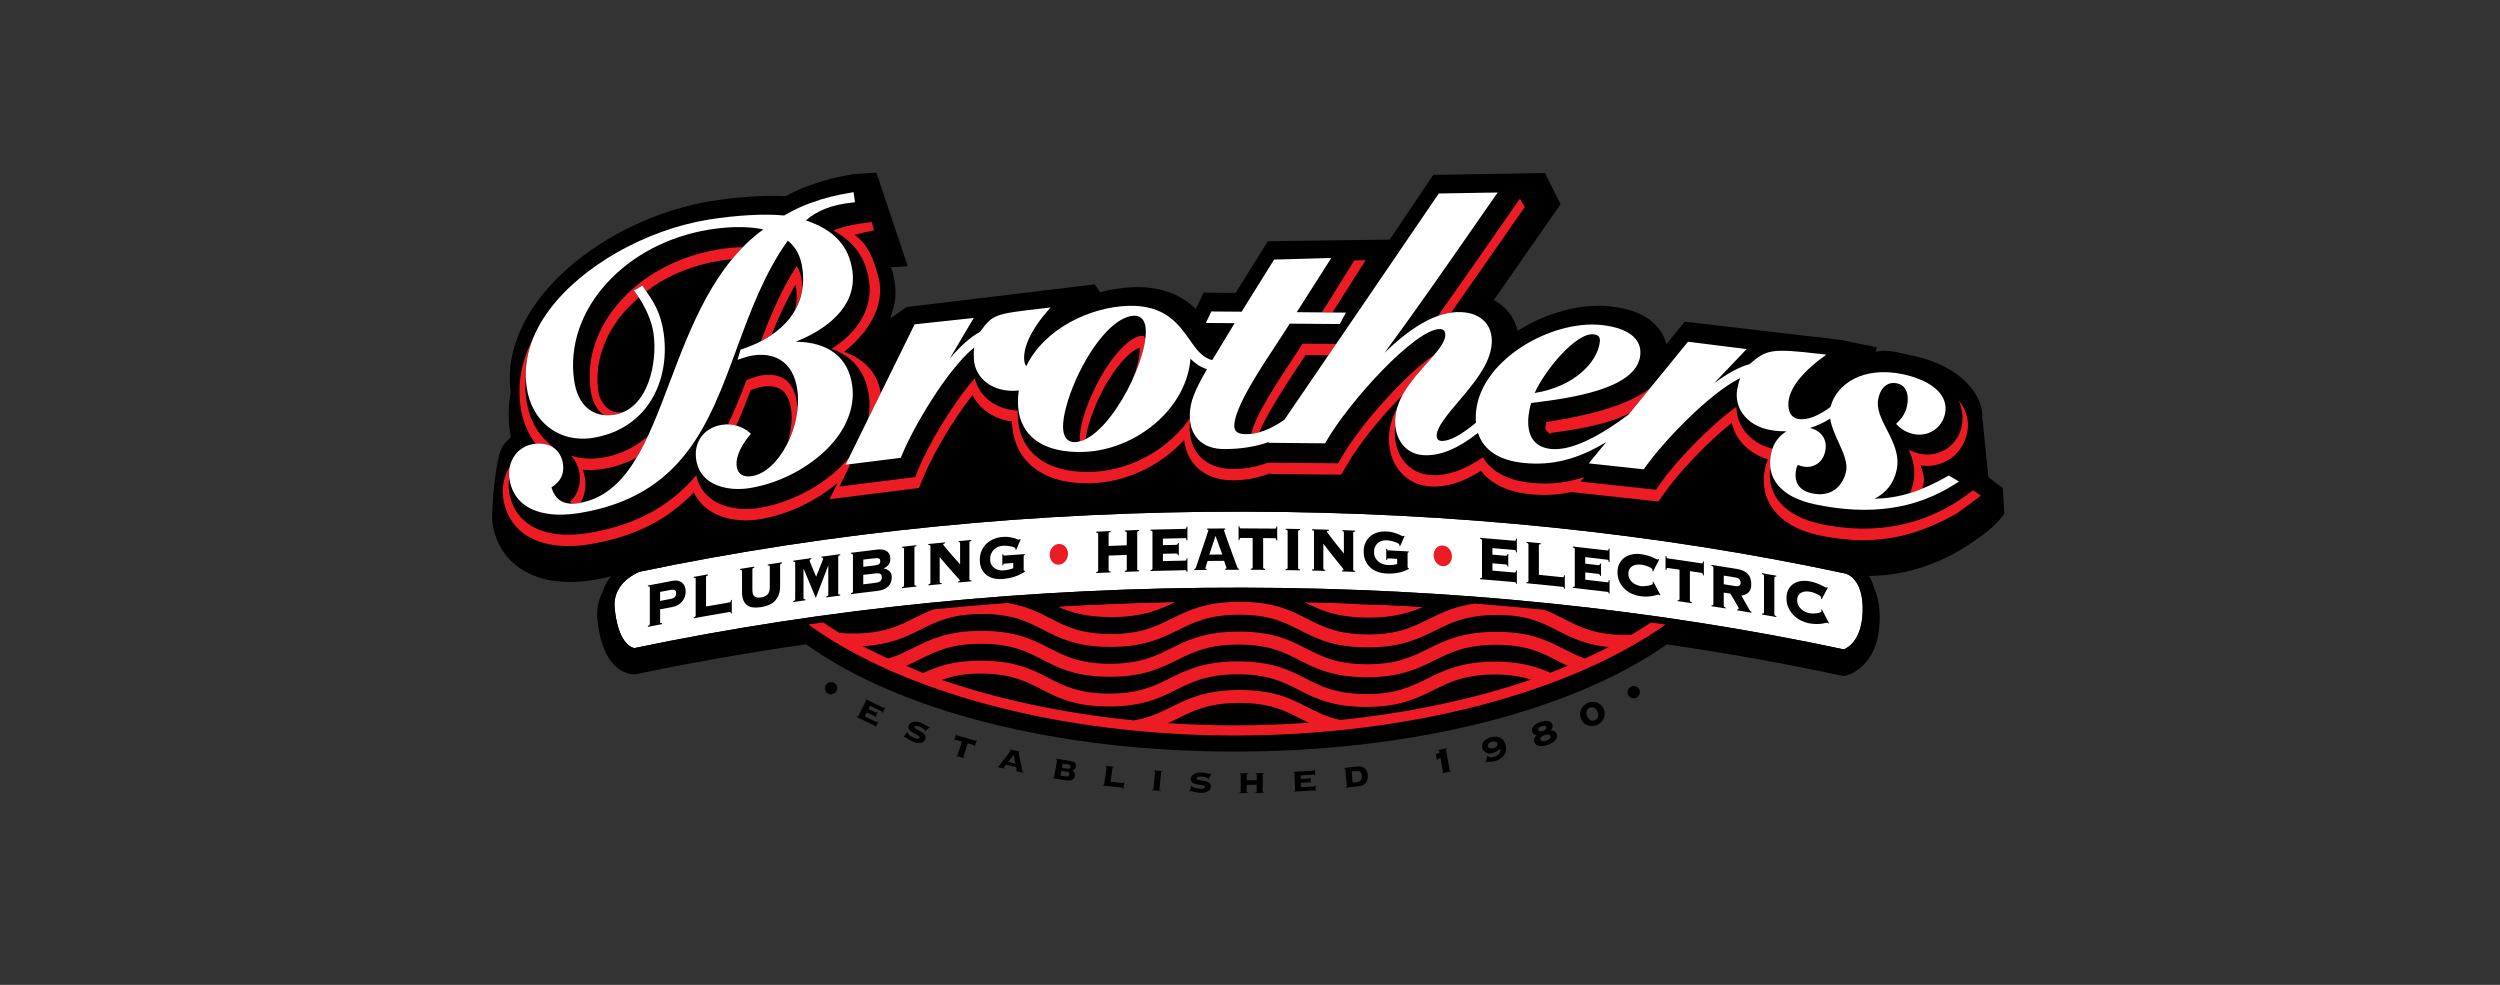 <?xml version="1.0" encoding="utf-8"?>
<!-- Generator: Adobe Illustrator 28.0.0, SVG Export Plug-In . SVG Version: 6.00 Build 0)  -->
<svg version="1.1" id="Layer_1" xmlns="http://www.w3.org/2000/svg" xmlns:xlink="http://www.w3.org/1999/xlink" x="0px" y="0px"
	 viewBox="0 300 792 312" style="enable-background:new 0 0 792 612;" xml:space="preserve">
<rect x="0" y="300" width="792" height="312" fill="#333333" stroke="none"/>
<style type="text/css">
	.Arched_x0020_Green{fill:url(#SVGID_1_);stroke:#FFFFFF;stroke-width:0.25;stroke-miterlimit:1;}
	.st0{fill:#FFFFFF;}
	.st1{fill:#ED1C24;}
	.st2{display:none;}
	.st3{display:inline;fill:#ED1C24;}
	.st4{display:inline;}
</style>
<linearGradient id="SVGID_1_" gradientUnits="userSpaceOnUse" x1="0" y1="612" x2="0.707" y2="611.293">
	<stop  offset="0" style="stop-color:#20AC4B"/>
	<stop  offset="0.983" style="stop-color:#19361A"/>
</linearGradient>
<g>
	<g>
		<path d="M264.35,516.37c0.9,0.56,1.15,1.76,0.57,2.68c-0.59,0.91-1.79,1.2-2.69,0.64c-0.9-0.57-1.15-1.76-0.57-2.68
			C262.24,516.09,263.44,515.81,264.35,516.37z"/>
		<path d="M277.57,528.72c0.15,0.08,0.33,0.04,0.49-0.17l0.15,0.08l-0.86,1.73l-0.13-0.06c0.03-0.28-0.01-0.34-0.21-0.44l-5.69-2.74
			l0.08-0.16c0.18,0.08,0.39,0.12,0.48-0.06l2.46-4.89c0.08-0.18-0.08-0.31-0.25-0.4l0.08-0.15l5.78,2.79
			c0.1,0.04,0.26,0.05,0.38-0.17l0.16,0.06l-0.88,1.73l-0.15-0.07c0.13-0.26,0.03-0.38-0.08-0.42l-3.72-1.8l-0.52,1.04l2.39,1.15
			c0.1,0.05,0.25,0.06,0.38-0.19l0.16,0.08l-0.84,1.68l-0.16-0.08c0.13-0.24,0.03-0.35-0.08-0.41l-2.39-1.15l-0.65,1.28
			L277.57,528.72z"/>
		<path d="M287.48,531.89l0.14,0.15c-0.02,0.04-0.05,0.08-0.08,0.14c-0.13,0.35,1.25,1.26,2.33,1.66c0.33,0.12,1.23,0.4,1.43-0.13
			c0.41-1.04-4.32-1.63-3.43-3.89c0.34-0.83,1.58-1.69,3.73-0.89c1.26,0.47,2.21,1.22,2.5,1.33c0.15,0.05,0.26-0.02,0.35-0.05
			l0.13,0.11l-1.46,1.38l-0.14-0.15c0.03-0.04,0.05-0.09,0.08-0.14c0.05-0.13-0.75-0.84-1.64-1.18c-0.33-0.12-1.5-0.56-1.74,0.02
			c-0.38,0.96,4.34,1.59,3.43,3.91c-0.41,1.04-1.66,1.62-3.68,0.88c-1.28-0.48-2.57-1.52-2.68-1.55c-0.12-0.05-0.25,0.01-0.38,0.07
			l-0.13-0.09L287.48,531.89z"/>
		<path d="M308.95,534.64c0.11,0.03,0.26,0.02,0.33-0.23l0.15,0.05l-0.62,2l-0.16-0.04c0.08-0.26-0.04-0.35-0.14-0.38l-1.95-0.56
			l-1.32,4.22c-0.07,0.2,0.08,0.28,0.22,0.34l-0.05,0.16l-2.45-0.71l0.05-0.16c0.16,0.03,0.33,0.03,0.39-0.17l1.33-4.21l-1.95-0.56
			c-0.11-0.04-0.26-0.01-0.33,0.23l-0.16-0.05l0.62-2l0.17,0.05c-0.08,0.25,0.03,0.34,0.14,0.37L308.95,534.64z"/>
		<path d="M321.81,544.28l0.04-0.17c0.05,0.01,0.18,0.04,0.21-0.08c0.04-0.16-0.14-0.77-0.17-1.04l-3.21-0.71
			c-0.14,0.23-0.6,0.71-0.64,0.85c-0.03,0.13,0.08,0.16,0.15,0.17l-0.05,0.17l-2.08-0.45l0.04-0.18c0.12,0.03,0.26,0.01,0.33-0.08
			c1.73-2.35,3.7-4.78,3.75-4.98c0.02-0.1-0.01-0.13-0.15-0.17l0.04-0.17l2.9,0.64l-0.04,0.17c-0.15-0.02-0.2,0-0.21,0.1
			c-0.05,0.17,0.93,4.51,1.19,6.08c0.02,0.1,0.13,0.18,0.25,0.2l-0.04,0.17L321.81,544.28z M321.67,541.88l-0.56-2.69l-1.74,2.18
			L321.67,541.88z"/>
		<path d="M334.92,540.83c0.04-0.2-0.12-0.27-0.41-0.32l0.03-0.17l4.23,0.67c1.69,0.27,2.3,0.66,2.07,1.91
			c-0.11,0.59-0.62,1.05-1.17,1.2c0.7,0.37,1.01,0.88,0.85,1.69c-0.2,1.1-1.08,1.68-2.84,1.4l-4.28-0.69l0.03-0.17
			c0.29,0.03,0.46,0.02,0.5-0.18L334.92,540.83z M336.41,543.24l1.67,0.28c0.73,0.12,0.99-0.17,1.06-0.54
			c0.1-0.56-0.2-0.72-0.8-0.82l-1.68-0.27L336.41,543.24z M335.95,545.72l1.52,0.25c0.65,0.11,1.21-0.01,1.31-0.58
			c0.15-0.76-0.47-0.86-1.02-0.95l-1.53-0.25L335.95,545.72z"/>
		<path d="M350.54,543.1c0.04-0.2-0.14-0.27-0.34-0.3l0.02-0.17l2.65,0.29l-0.03,0.17c-0.2-0.01-0.38,0.01-0.41,0.21l-0.59,4.36
			l3.87,0.43c0.12,0.02,0.27-0.03,0.3-0.33l0.17,0.03l-0.29,2.15l-0.17-0.03c0.05-0.29-0.09-0.36-0.21-0.38l-6.15-0.68l0.03-0.16
			c0.21,0,0.39-0.02,0.41-0.22L350.54,543.1z"/>
		<path d="M368.33,544.27l-0.02,0.16c-0.29,0-0.46,0.03-0.49,0.24l-0.5,5.4c-0.02,0.2,0.14,0.25,0.43,0.29l-0.01,0.17l-2.81-0.18
			l0.02-0.17c0.29,0.01,0.46-0.02,0.47-0.22l0.51-5.41c0.02-0.2-0.14-0.25-0.43-0.29l0.02-0.17L368.33,544.27z"/>
		<path d="M377.49,548.83l0.19,0.1c-0.01,0.04-0.03,0.08-0.03,0.15c-0.01,0.37,1.6,0.79,2.75,0.82c0.35,0.02,1.3-0.01,1.33-0.58
			c0.06-1.11-4.67-0.15-4.53-2.55c0.05-0.88,0.96-2.1,3.28-2.04c1.36,0.04,2.5,0.45,2.82,0.45c0.15,0.01,0.25-0.11,0.32-0.16
			l0.15,0.06l-0.95,1.78l-0.18-0.1c0-0.04,0.02-0.09,0.02-0.15c0-0.15-0.99-0.55-1.94-0.58c-0.36-0.02-1.63-0.04-1.66,0.58
			c-0.05,1.01,4.66,0.1,4.53,2.59c-0.05,1.1-1.06,2.05-3.25,1.99c-1.36-0.04-2.93-0.6-3.04-0.6c-0.13,0-0.24,0.09-0.34,0.19
			l-0.16-0.04L377.49,548.83z"/>
		<path d="M394.96,548.65l-0.02,2.17c-0.01,0.19,0.17,0.23,0.39,0.24l0,0.17l-2.71,0.04l0-0.17c0.22-0.02,0.4-0.07,0.41-0.26
			l0.05-5.41c0-0.2-0.17-0.24-0.39-0.25l0-0.17l2.7-0.04l0.01,0.17c-0.23,0.02-0.41,0.07-0.4,0.26l-0.02,1.8l3.15-0.05l0.01-1.8
			c0.01-0.2-0.15-0.24-0.39-0.24l0-0.18l2.71-0.03l0,0.17c-0.23,0.01-0.4,0.06-0.4,0.26l-0.05,5.42c0,0.2,0.16,0.23,0.39,0.24
			l0,0.17l-2.7,0.04l-0.01-0.17c0.23-0.02,0.4-0.07,0.41-0.26l0.02-2.17L394.96,548.65z"/>
		<path d="M416.21,549.14c0.17-0.01,0.31-0.12,0.36-0.38l0.17-0.01l0.07,1.91l-0.15,0.01c-0.09-0.26-0.18-0.29-0.4-0.28l-6.37,0.39
			l0-0.17c0.2-0.02,0.4-0.08,0.39-0.28l-0.19-5.4c-0.01-0.2-0.2-0.23-0.41-0.24l-0.01-0.17l6.48-0.4c0.11,0,0.25-0.06,0.24-0.32
			l0.17-0.01l0.08,1.91l-0.18,0.01c-0.02-0.28-0.16-0.34-0.27-0.33l-4.17,0.26l0.05,1.14l2.67-0.16c0.11-0.01,0.25-0.07,0.24-0.34
			l0.17-0.01l0.08,1.85l-0.18,0.01c-0.02-0.26-0.16-0.31-0.27-0.31l-2.69,0.17l0.06,1.41L416.21,549.14z"/>
		<path d="M426.22,543.68c-0.02-0.2-0.2-0.22-0.39-0.22l-0.03-0.16l4.28-0.48c2.1-0.24,3.09,1.11,3.23,2.79
			c0.13,1.67-0.6,3.21-2.69,3.45l-4.27,0.48l-0.02-0.17c0.2-0.04,0.36-0.09,0.35-0.29L426.22,543.68z M428.51,547.92l1.02-0.12
			c1.45-0.15,2.04-0.71,1.93-1.99c-0.11-1.27-0.77-1.68-2.22-1.53l-1.03,0.11L428.51,547.92z"/>
		<path d="M455.23,540.91l-0.41-2.25l0.17-0.04c0.02,0.1,0.07,0.34,0.21,0.31c0.08-0.01,0.74-0.47,0.86-0.53l-0.08-0.44
			c-0.03-0.2-0.21-0.2-0.33-0.2l-0.03-0.16l2.76-0.57l0.03,0.17c-0.19,0.05-0.36,0.13-0.32,0.32l1.17,6.52
			c0.04,0.2,0.22,0.2,0.38,0.18l0.04,0.17l-2.79,0.57l-0.04-0.16c0.19-0.05,0.34-0.13,0.3-0.32l-0.8-4.45
			c-0.93,0.44-1.01,0.46-0.95,0.84L455.23,540.91z"/>
		<path d="M471.23,539.39l0.17,0.03l0.03,0.13c0.13,0.47,1.05,0.45,1.96,0.2c1.16-0.32,2.11-1.24,1.9-2.58
			c-0.83,0.75-1.5,1.17-2.42,1.42c-1.42,0.39-2.93-0.18-3.3-1.68c-0.44-1.78,1.23-2.92,2.71-3.32c2.31-0.63,4.13,0.13,4.73,2.53
			c0.6,2.42-1.02,4.36-3.29,4.97c-0.71,0.2-1.36,0.26-1.83,0.26c-0.47-0.01-0.76-0.04-0.81-0.03c-0.12,0.03-0.21,0.1-0.29,0.24
			l-0.18-0.02L471.23,539.39z M471.35,536.42c0.21,0.81,1.26,0.75,1.78,0.6c0.53-0.14,1.48-0.61,1.28-1.43
			c-0.21-0.81-1.26-0.74-1.78-0.6C472.1,535.14,471.16,535.61,471.35,536.42z"/>
		<path d="M491.8,529.57c0.24,0.71-0.07,1.33-0.6,1.83c0.91-0.01,1.66,0.27,1.96,1.16c0.59,1.77-1.45,2.91-2.83,3.4
			c-1.39,0.49-3.67,0.86-4.25-0.9c-0.29-0.89,0.15-1.59,0.72-2.16c-0.56-0.06-1.18-0.35-1.41-1.06c-0.56-1.67,1.52-2.74,2.56-3.11
			C488.99,528.36,491.26,527.9,491.8,529.57z M488.01,534.32c0.24,0.73,1.34,0.5,1.88,0.31c0.54-0.19,1.54-0.71,1.3-1.43
			c-0.25-0.73-1.34-0.5-1.88-0.32C488.77,533.09,487.78,533.6,488.01,534.32z M489.88,530.34c-0.19-0.6-1.02-0.47-1.51-0.29
			c-0.49,0.17-1.21,0.58-1.02,1.18c0.2,0.61,1.02,0.47,1.51,0.3C489.35,531.35,490.08,530.94,489.88,530.34z"/>
		<path d="M508.04,524.56c0.87,1.99-0.11,4.22-2.05,5.12c-1.95,0.87-4.22,0.13-5.09-1.86c-0.88-2,0.11-4.23,2.05-5.12
			C504.89,521.82,507.16,522.56,508.04,524.56z M502.83,526.93c0.42,0.96,1.35,1.74,2.49,1.22c1.14-0.52,1.19-1.74,0.76-2.7
			c-0.41-0.96-1.33-1.74-2.47-1.22C502.47,524.75,502.42,525.97,502.83,526.93z"/>
		<path d="M516.6,517.61c0.95-0.55,2.13-0.25,2.66,0.68c0.52,0.93,0.19,2.11-0.74,2.66c-0.95,0.55-2.13,0.25-2.66-0.68
			C515.34,519.34,515.66,518.16,516.6,517.61z"/>
	</g>
	<path class="st0" d="M594.4,494.51c-0.75,13.4-9.4,15.48-9.79,15.56l-0.45,0.1l-0.46-0.1c-20.28-4.34-41.03-7.91-62.12-10.81
		c-0.42-0.06-0.84-0.13-1.27-0.19l0,0c-41-5.59-83.34-8.5-126.6-8.58c-66.4-0.12-131.04,6.3-192.16,19.1l-0.15,0.03l-0.16,0.01
		c-0.38,0.03-9.2,0.4-10.84-16.49c-0.04-0.37-0.04-0.71-0.05-1.06c-0.08,0.89-0.1,1.83,0,2.82c1.65,16.9,10.46,16.51,10.84,16.49
		l0.16-0.01l0.15-0.03c19.33-4.04,39.05-7.39,59.04-10.15c29.82,19.13,77.01,31.61,129.76,31.71
		c53.22,0.1,101.49-12.41,132.32-31.73c20.71,2.87,41.09,6.38,61.03,10.65l0.46,0.1l0.45-0.11c0.39-0.08,9.46-2.22,9.85-16.44
		C594.42,495.08,594.4,494.81,594.4,494.51z M390.39,529.34c-51.81-0.1-94.77-10.6-124.14-28.93c41.4-5.46,84.02-8.23,127.41-8.15
		c42.43,0.08,83.99,2.87,124.25,8.25C487.4,518.95,442.55,529.44,390.39,529.34z"/>
	<g>
		<path d="M634.49,454.62l-4.56-3.44l-1.51-14.82c0,0-0.14-3.05-0.48-3.5c0.86-7.2-6.52-16.92-21.74-20.11
			c-5.05-1.06-7.98-2.19-11.99-1.32l0.37-1.41l-11.61-2.35l-49.24-5.77l-5.82,7.13c-0.45-1.81-1.28-3.49-2.47-5
			c-3.1-3.92-8.32-6.27-15.53-7c-9.32-0.94-20.15,2.11-29.11,7.77c-1.02-4.28-3.7-7.71-7.54-9.76l21.12-30.33l-4.93-9.89
			l-35.41,0.59l-13.79,20.5l-38.6,0.5l-10.2,16.38l-10.15-0.08l-2.44,5.16c-4.06-3.84-10.07-7.21-19.68-6.9
			c-3.61,0.11-7.18,0.69-10.63,1.62l-1.73-2.5l-59.65,7.19l-5.03,3.57c0.02-1.24,1.9-4.67,1.52-9.42c-0.42-5.16-1.52-6.76-1.52-6.76
			l5.44-0.31l-9.93-29.65l-7.29,0.46c-4.91,0.81-9.21,1.89-13.11,3.31c-2.76,0.92-5.49,2.12-8.42,3.69
			c-6.45-0.37-15.38,0.21-23.66,1.56c-33.11,5.43-67.17,31.63-63.38,60.63c-0.73,3.94-0.86,8.05-0.27,12.3
			c0.1,0.63,0.22,1.25,0.34,1.86c-0.89,0.76-1.72,1.6-2.43,2.56c-2.6,3.51-3.84,21.42-3.42,24.49c0.82,5.91,3.66,10.78,8.19,14.09
			c5.83,4.26,14.06,5.67,23.79,4.07c1.97-0.32,3.83-0.72,5.65-1.16c-1.11,1.35-2.03,2.94-2.62,4.77c-1.32,2.43-2.1,5.36-1.77,8.83
			c1.72,17.59,10.93,17.51,11.97,17.44l0.24-0.01l0.22-0.05c17.61-3.69,35.53-6.83,53.68-9.45c29.34,21.11,79.15,33.9,135.08,34
			c56.33,0.11,107.22-12.67,137.63-33.96c18.8,2.73,37.35,6.04,55.31,9.89l0.69,0.14l0.69-0.14c0.42-0.09,10.3-2.42,10.71-17.5
			c0.12-4.61-0.68-7.98-1.87-10.48c-0.42-1.41-0.94-2.61-1.55-3.59c14.89-0.21,26.8-5.72,37.38-14.01c3.56-2.8,5.47-5.58,5.47-5.58
			l0.08-0.06L634.49,454.62z"/>
		<path d="M257.11,358.5c0.02-0.01,0.07-0.02,0.12-0.04c0.04-0.02,0.07-0.03,0.11-0.04L257.11,358.5z"/>
	</g>
	<path class="st1" d="M506.77,495.12c1.27,0.22,2.65,0.39,4.15,0.51C509.53,495.46,508.15,495.28,506.77,495.12z"/>
	<g>
		<path class="st1" d="M227.51,379.04c-13.8,2.26-25.98,9.32-33.46,19.37c-5.74,7.73-8.14,16.42-6.93,25.14
			c0.36,2.56,1.39,6.21,4.27,7.94c1.03,0.09,2.12,0.06,3.26-0.12c1.13-0.19,2.18-0.53,3.15-0.99c-0.25,0.05-0.53,0.11-0.85,0.17
			c-4.58,0.89-7.04-4.3-7.28-5.78c-1.34-7.94,0.72-15.98,5.95-23.26l-0.06-0.09l1.09-1.28c0.52-0.65,1.05-1.3,1.6-1.92l0.03,0.05
			c0.87-0.94,2.34-2.47,4.09-4.01c-0.32-0.48-0.64-0.96-0.98-1.41l-0.59-0.8l0.87-0.52l1.07-0.64l0.73-0.43l0.47,0.68l0.37,0.54
			c0.15,0.21,0.3,0.43,0.44,0.64c0.62-0.47,1.2-0.88,1.73-1.23c-0.04,0-0.08,0-0.12,0.01c6.13-4.21,13.44-7.16,21.34-8.45
			c1.44-0.24,2.82-0.4,4.18-0.53c1.09-1.34,2.25-2.61,3.46-3.84C233.07,378.33,230.47,378.55,227.51,379.04z"/>
		<path class="st1" d="M244.4,406.11c2.13-5.31,4.62-10.82,7.62-16c0.08,0.37,0.16,0.77,0.21,1.19c0.36,2.59,0.19,4.88-0.39,6.91
			c1.27-2.27,2.08-4.74,2.38-7.39c-0.03-0.53-0.07-1.05-0.14-1.61c-0.28-2.02-0.83-3.64-1.68-4.98
			c-4.79,7.41-8.25,15.63-11.36,23.87C242.23,407.47,243.36,406.81,244.4,406.11z"/>
		<path class="st1" d="M169.69,440.57c1.96-0.19,3.71,0.15,5.11,0.95c0.16,0.02,0.32,0.03,0.48,0.05c-4.5-3.24-7.63-8.42-8.54-14.92
			c-0.33-2.43-0.39-4.82-0.18-7.16c-0.13-3.99,0.59-7.99,2.14-11.93c-3.52,6.87-4.8,13.96-3.8,21.2
			C165.54,433.37,167.23,437.37,169.69,440.57z"/>
		<path class="st1" d="M183.31,459.37c0.22-0.04,0.41-0.08,0.61-0.12c1.3-2.22,1.82-4.8,1.43-7.58c-0.14-1.03-0.39-1.98-0.73-2.88
			c2.06,0.2,4.22,0.14,6.44-0.22c3.87-0.64,7.41-1.86,10.59-3.6c1.23-2.07,2.38-4.3,3.49-6.66c-4.11,3.52-8.95,5.8-14.28,6.68
			c-3.56,0.58-6.93,0.32-9.98-0.62c1.47,1.5,2.41,3.48,2.74,5.8c0.36,2.55,0.01,5.91-3.01,8.7c0.16,0.25,0.35,0.48,0.55,0.67
			C181.83,459.53,182.53,459.5,183.31,459.37z"/>
		<path class="st1" d="M252.45,427.55c-0.51-3.71-1.94-6.28-4.24-7.66c-2.43-1.45-5.91-1.55-9.54-0.28l-2.18,0.78
			c-1.8,4.79-3.7,9.52-5.88,14.1c0.9,0.02,1.76,0.15,2.56,0.37c0.02-0.01,0.05-0.02,0.07-0.03c1.67-3.72,3.18-7.51,4.58-11.23
			l1.37-0.48c3.06-1.08,6.06-1.03,8,0.13c1.83,1.09,2.98,3.24,3.42,6.39c0.44,3.2,0.03,6.6-0.9,9.76l0.14,0.12
			c1.45-3.14,2.43-6.66,2.77-10.17C252.58,428.74,252.52,428.13,252.45,427.55z"/>
		<g>
			<path class="st1" d="M451.92,415.22c0.89-0.99,1.72-1.93,2.5-2.85c-8.11,5.34-22.92,21.28-29.39,32.51l-1.09,1.89l-2.15-0.02
				l-15.73-0.14c0,0-2.47-0.02-4.38-0.04c-3.71,1.38-7.43,2.05-11.23,2.01c-4.27-0.04-7.8-1.37-10.2-3.88
				c-2.35-2.45-3.53-5.88-3.38-9.93c0.02-0.6,0.08-1.2,0.15-1.79c-0.01-0.17-0.03-0.34-0.04-0.51c-1.13,1.64-2.41,3.22-3.87,4.72
				c-7.13,7.4-17.3,11.99-27.23,12.3c-7.96,0.25-14.33-1.69-18.42-5.61c-3.31-3.2-5.02-7.51-5.05-12.84c0-0.32,0.01-0.63,0.02-0.95
				c-6.88-0.34-12.23-4.37-13.61-10.24c-6.94,7.84-14.88,21.26-18.07,29.25l-0.82,2.04l-2.18,0.27l-15.32,1.92l-6.51,0.82l2.92-5.92
				l0.38-1.15l-1.29,0.16l0.72-1.48l0.53-1.06c-6.51,8.09-17.6,14.41-28.66,16.22c-5.77,0.94-11.41-0.1-15.1-2.79
				c-2.53-1.85-4.18-4.45-4.83-7.57c-7.54,8.89-18.04,15.66-34.07,18.28c-5.67,0.94-13.64,1.16-19.38-3.03
				c-3.26-2.38-5.29-5.92-5.89-10.24c-0.19-1.35-0.15-2.71,0.07-4.04c0,0,0-0.02,0-0.02c-0.05-0.32-0.08-0.63-0.08-0.94
				c-0.02-0.24-0.02-0.49-0.01-0.73c0-0.06-0.01-0.12-0.01-0.18c0.03-0.6,0.11-1.2,0.24-1.78c-1.79,2.85-2.54,6.36-2.06,9.79
				c0.68,4.87,2.91,8.71,6.59,11.41c4.87,3.55,12.22,4.74,20.72,3.35c13.97-2.29,24.68-7.59,33.1-16.47c1,2.15,2.51,3.99,4.48,5.43
				c4.06,2.96,10.21,4.13,16.44,3.1c8.94-1.46,17.92-5.78,24.67-11.6l-2.59,5.25l6.51-0.81l3.24-0.41l15.32-1.92l1.09-0.13
				l2.17-0.27l0.81-2.05l0.42-1.02c2.61-6.52,9.3-18.34,15.74-26.37c0.85,1.68,2.02,3.21,3.5,4.49c2.43,2.1,5.53,3.43,8.97,3.89
				c0.17,5.52,2.03,10.05,5.57,13.45c5.61,5.38,13.8,6.29,19.71,6.1c10.39-0.33,21.03-5.15,28.5-12.88
				c0.27-0.28,0.52-0.58,0.78-0.87c0.38,3.33,1.64,6.21,3.75,8.41c2.74,2.85,6.7,4.38,11.46,4.42c3.94,0.03,7.87-0.68,11.75-2.11
				c0.86,0.1,2.07,0.12,3.86,0.14l15.73,0.14l1.08,0.01l2.15,0.02l1.09-1.89l0.55-0.95c4.28-7.43,11.27-15.79,17.72-22.3
				C446.24,421.54,449.19,418.25,451.92,415.22z"/>
			<path class="st1" d="M275.33,388.96c1.28,9.22-4.04,16.59-11.92,21.57c6.67,2.27,10.82,7.29,11.86,14.78
				c0.36,2.5,0.26,5.02-0.27,7.52l4.04-8.21c-1.13-7.56-6.5-11.27-11.61-13.18c7.16-5.68,13.35-14.32,10.82-23.8
				c-1.7-6.39-3.45-10.25-7.52-13.25c0.87-0.25,1.69-0.46,2.36-0.6l3.79-0.8c0,0-0.39-1.53-0.67-2.62l-0.89,0.09
				c-4.44,0.47-8.3,1.36-11.33,2.58C270.6,376.57,274.33,381.82,275.33,388.96z"/>
			<path class="st1" d="M625.03,455.33l-1.68,1.25c-8.35,6.27-22.03,12.84-41.06,10.36l-0.71,0.04l0.14-0.13
				c-1.54-0.21-3.12-0.48-4.75-0.82c-11.54-2.43-17.45-9.13-16.13-18.07c-0.16-1.45-0.06-3,0.31-4.63c0.1-0.4,0.23-0.78,0.34-1.16
				c-3.79-0.97-6.95-3.01-8.99-5.88c-1.58-2.22-2.38-4.8-2.4-7.43c-8.5,6.08-19.28,17.39-24.21,24.48l-1.27,1.81l-2.17-0.23
				l-15.25-1.65l-6.48-0.7l1.17-1.44c-5.57,1.85-11.04,2.43-16.91,1.83c-8.64-0.87-13.01-4.5-15.22-8.09
				c-5.85,4.05-11.21,5.91-16.29,5.64c-3.37-0.18-6.26-1.54-8.35-3.94c-2.35-2.69-3.51-6.57-3.19-10.64
				c0.03-0.33,0.07-0.66,0.11-0.98c-0.08-0.81-0.09-1.65-0.03-2.5c0.1-1.19,0.34-2.34,0.67-3.45c-1.36,2.65-2.36,5.52-2.61,8.64
				c-0.36,4.55,0.96,8.9,3.63,11.95c2.4,2.76,5.72,4.32,9.57,4.53c5.04,0.27,10.27-1.37,15.89-4.97c2.65,3.39,7.3,6.58,15.53,7.41
				c4.52,0.46,8.82,0.24,13.09-0.67l5.87,0.63l3.24,0.35l15.27,1.65l1.08,0.12l2.16,0.23l1.26-1.81l0.64-0.91
				c4.03-5.77,13.23-15.81,21.3-22.18c0.43,1.83,1.22,3.6,2.35,5.2c2.12,2.99,5.3,5.17,9.11,6.33c-0.31,0.76-0.57,1.53-0.75,2.34
				c-2.52,10.68,4.06,19.02,17.17,21.78c19.5,4.1,32.26-0.83,43.13-6.78l0.22-0.12c-0.02,0.02,0.18-0.13,0.18-0.13l3.33-2.44
				l4.23-3.13C627.6,457,626.22,456.11,625.03,455.33z"/>
		</g>
		<g>
			<polygon class="st1" points="422.08,399 427.23,390.93 429.03,388.09 432.66,382.42 429.03,382.52 426.36,386.81 418.79,398.96 
							"/>
		</g>
		<path class="st1" d="M455.54,400.09c1.38-0.5,2.77-0.84,4.16-1.05c4.25-6.04,8.48-12.1,12.62-18.05l7.41-10.65l2-2.87l1.29-1.85
			l-1.05-1.94c-0.16-0.29-0.31-0.54-0.46-0.74l-3.2,4.58l-7.4,10.64C465.83,385.44,460.7,392.81,455.54,400.09z"/>
		<path class="st1" d="M489.85,433.69c-0.1,0.52-0.2,1.06-0.27,1.64c-0.11,0.79,0.53,1.55,1.72,2.24c0.01-0.08,0.01-0.17,0.02-0.25
			c0-0.07,0.02-0.12,0.02-0.18c7.32-0.96,17.37-2.47,24.9-6.2l6.45-7.9C515.4,428.69,502.02,431.9,489.85,433.69z"/>
		<path class="st1" d="M621.58,428.33c-0.32-0.51-0.68-1.01-1.09-1.49c1.27,2.78,1.55,5.8,0.9,8.56c-1.4,5.94-7.17,9.61-13.15,8.35
			c-1.28-0.27-2.44-0.7-3.51-1.28c1.37,3.21,2.29,6.75,1.34,10.78c-0.25,1.05-0.58,2.02-0.97,2.94c1.27-0.39,2.56-0.86,3.87-1.39
			c0.32-1.15,0.56-2.21,0.62-2.81c-0.16-1.58-0.58-3.11-1.14-4.55c6.72,1.06,13.07-3.15,14.65-9.87
			C623.87,434.33,623.34,431.14,621.58,428.33z"/>
		<g>
			<path class="st1" d="M356.4,413.5c2.16-2.24,3.71-3.07,4.63-3.37c0.01,0.08,0.02,0.17,0.02,0.28c0.02,2.69-0.82,6.09-2.16,9.65
				c2.01-4.45,3.44-8.92,3.93-12.57c-0.12-0.62-0.37-1.15-0.9-1.14c-1.85,0.06-4.25,1.52-6.75,4.12
				c-7.1,7.36-13.13,21.72-13.08,28.32c-0.01,0.4,0.04,0.72,0.09,1.02c0.58-0.16,1.17-0.39,1.75-0.69
				C344.63,432.87,349.62,420.53,356.4,413.5z"/>
		</g>
		<g>
			<path class="st1" d="M412.68,408.86c-0.89,1.37-1.91,2.93-3.06,4.67c-4.64,7.02-12.23,18.51-13.15,23.88
				c0.82-0.09,1.66-0.25,2.5-0.49c2.28-5.75,8.7-15.46,12.11-20.61c0.95-1.43,1.76-2.68,2.51-3.82l7.28,0.06l2.46-3.59
				L412.68,408.86z"/>
		</g>
	</g>
	<g>
		<path class="st0" d="M269.98,422.13c-1.25-8.97-7.54-13.75-17.91-13.88c9.3-3.63,19.57-10.91,17.97-22.45
			c-1.09-7.86-5.79-12.96-14.73-15.98c3.54-3.12,8.32-4.98,14.59-5.64l0.95-0.1l-0.13-0.95l-0.18-1.36l-0.12-0.89l-0.9,0.15
			c-4.52,0.74-8.44,1.73-11.96,3.01c-2.9,0.97-5.84,2.32-9.16,4.23c-5.94-0.62-15.33-0.11-24.08,1.33
			c-19.79,3.24-39.99,14.71-50.27,28.53c-5.94,7.99-8.36,16.22-7.21,24.49c1.54,11.07,10.4,17.84,21.06,16.08
			c7.19-1.17,13.11-4.65,17.14-10.06c4.51-6.07,6.41-14.45,5.23-22.97c-0.93-6.69-3.25-10.08-5.93-13.99l-0.37-0.54l-0.47-0.68
			l-0.73,0.43l-1.07,0.64l-0.87,0.52l0.59,0.8c2.93,3.99,5.09,8.88,5.62,12.76c1.31,9.35-1.73,24.02-12.36,25.76
			c-6.91,1.13-11.71-2.98-12.81-10.99c-1.5-10.74,2.14-21.6,10.24-30.54c8.05-8.9,19.57-14.96,32.44-17.08
			c8.25-1.35,13.94-0.79,17.27-0.08c-15.58,11.31-22.99,30.82-29.54,48.12c-7.32,19.36-13.63,36.07-28.93,38.58
			c-4.65,0.76-7.4-0.82-8.64-4.98c2.88-1.8,4.09-4.22,3.65-7.42c-0.64-4.59-4.39-7.13-9.34-6.32c-2.43,0.4-4.46,1.61-5.86,3.5
			c-1.51,2.04-2.17,4.71-1.8,7.34c0.5,3.64,2.13,6.5,4.84,8.47c3.9,2.85,10.07,3.76,17.37,2.56c32.68-5.36,41.01-28.07,49.84-52.13
			c4.29-11.68,8.73-23.75,16.17-34.17c2.59,2.09,4.08,4.93,4.63,8.9c1.62,11.63-5.37,20.92-19.16,25.5l-0.47,0.16l-0.13,0.47
			l-0.32,1.09l-0.46,1.65l1.62-0.56c4.39-1.54,8.7-1.37,11.81,0.5c3,1.8,4.86,5.01,5.49,9.54c1.63,11.65-5.88,25.97-14.34,27.35
			c-1.46,0.25-2.67,0.04-3.52-0.58c-0.73-0.53-1.18-1.36-1.33-2.46c-0.51-3.62,2.24-7.62,3.93-9.68l0.56-0.69l-0.66-0.56
			c-1.66-1.43-4.89-2.87-8.57-2.27c-2.75,0.45-4.98,1.74-6.46,3.71c-1.47,1.98-2.04,4.47-1.66,7.21c0.4,2.87,1.73,5.15,3.97,6.79
			c3.13,2.28,8.03,3.15,13.09,2.32c10.84-1.78,21.7-8.11,27.67-16.14C269.09,433.25,270.74,427.6,269.98,422.13z"/>
		<path class="st0" d="M619.37,451.81l-1.53-0.91l-0.44-0.26l-0.46,0.26c-8.51,4.81-15.43,6.97-23.04,7.08
			c3.71-1.95,5.96-4.83,6.91-8.89c1.12-4.79-0.98-8.91-3.03-12.92c-1.79-3.48-3.47-6.76-2.69-10.07c0.45-1.93,1.33-3.36,2.53-4.13
			c0.96-0.62,2.09-0.8,3.38-0.52c1.13,0.24,2,0.82,2.57,1.73c0.85,1.36,1.03,3.41,0.52,5.65c-0.45,1.86-1.33,3.39-2.76,4.8
			l-0.66,0.66l0.66,0.63c1.37,1.33,2.98,2.17,4.91,2.58c2.21,0.47,4.46,0.07,6.32-1.13c1.8-1.15,3.07-2.98,3.58-5.14
			c0.49-2.07,0.16-4.04-0.98-5.85c-1.97-3.14-6.36-5.57-12.33-6.83c-12.7-2.66-21.09,3.17-22.92,10.37
			c-3.98,2.94-7.39,4.24-10.13,3.82c-3.01-0.46-3.54-3.62-3.09-6.19c1.01-5.58,7.37-10.84,10.06-12.84l1.83-1.36l-2.24-0.26
			c-15.4-1.79-16.67-1.35-22.12,3.29c-3.15,0.82-6.92,2.88-11.23,6.06l9.11-9.56l1.23-1.3l-1.75-0.21l-16.33-2.05l-0.5-0.05
			l-0.33,0.4l-18.47,22.64c-10.45,7.83-18.73,11.51-24.6,10.92c-7.25-0.73-7.55-7.07-7.08-10.78c0.18-1.42,0.46-2.68,0.82-3.78
			l1.36-0.18c10.33-1.32,31.81-4.07,33.16-14.76c0.26-2.01-0.19-3.79-1.38-5.27c-1.92-2.42-5.72-3.98-10.97-4.51
			c-15.74-1.59-37.54,10.72-39.58,26.83c-0.18,1.42-0.2,2.8-0.09,4.12c-4.75,3.96-8.45,5.91-10.97,5.78
			c-0.49-0.03-0.85-0.19-1.1-0.46c-0.29-0.33-0.43-0.86-0.38-1.46c0.22-2.68,3.46-6.5,6.89-10.55c4.7-5.53,10.04-11.8,10.54-18.18
			c0.46-5.92-3.18-9.81-9.53-10.15c-8.24-0.44-16.76,5.47-24.42,12.87c9.18-12.43,18.42-25.72,27.44-38.69l7.4-10.64l1.01-1.43
			l-1.73,0.02l-16.45,0.28l-0.48,0.01c0.01-0.01-0.27,0.39-0.27,0.39l-21.44,31.45l-27.2,39.82c-4.51,3.19-8.79,4.73-12.71,4.57
			c-2.87-0.12-3.2-1.54-3.16-2.91c0.2-5.7,8.33-18.01,13.72-26.15c1.52-2.31,2.85-4.32,3.84-5.94l15.31,0.12l0.55,0.01l0.27-0.5
			l0.98-1.83l0.69-1.3l-1.46-0.01l-14.12-0.12l10.04-15.75l0.91-1.42l-1.67,0.04l-15.96,0.45l-0.49,0.01l-0.27,0.43l-10.03,16.09
			l-9-0.07l-0.59,0l-0.25,0.54l-0.88,1.83l-0.6,1.26l1.39,0.02l7.73,0.05l-1.15,1.89l-5.95,9.81c-3.12-0.74-5.02-3.38-7.17-6.44
			c-3.48-4.95-7.81-11.11-19.47-10.75c-11.85,0.37-26.44,7.07-32.31,19.15c-0.37-0.64-0.6-1.38-0.64-2.17
			c-0.31-5.62,4.69-12.18,6.87-14.72l1.47-1.73l-2.25,0.26l-0.36,0.04c-15.25,1.78-15.56,1.81-19.72,7.43
			c-2.88,1.52-6.11,4.38-9.59,8.46l6.71-11.35l0.91-1.53l-1.76,0.19l-16.47,1.78l-0.51,0.05l-0.23,0.46l-20.92,42.54l-0.72,1.48
			l1.63-0.2l15.32-1.92l0.55-0.07l0.2-0.51c3.57-8.92,14.54-27.6,23.06-34.45c-0.15,1.05-0.19,2.24-0.11,3.66
			c0.34,6.31,6.2,10.62,13.65,10.02c0.2-0.02,0.38-0.04,0.57-0.06c-0.17,1.21-0.28,2.42-0.27,3.65c0.03,4.58,1.46,8.27,4.24,10.95
			c4.51,4.33,11.46,5.04,16.5,4.88c9.22-0.29,18.69-4.57,25.33-11.45c5.1-5.29,8.09-11.63,8.59-18.07c1.61,1.62,3.33,2.72,5.22,3.31
			c-4.05,7.04-5.29,10.34-5.42,14.22c-0.12,3.36,0.82,6.16,2.71,8.1c1.9,1.97,4.77,3,8.27,2.98c5.29-0.01,9.94-0.77,14.13-2.26
			l-0.19,0.27l1.67,0.02l15.73,0.15l0.54,0l0.26-0.47c7.54-13.09,28.69-36.12,36.23-35.72c0.54,0.03,0.93,0.2,1.19,0.49
			c0.31,0.35,0.44,0.88,0.39,1.56c-0.2,2.5-2.88,5.48-5.97,8.93c-4.38,4.88-9.33,10.4-9.88,17.24c-0.26,3.37,0.67,6.53,2.56,8.69
			c1.62,1.85,3.86,2.9,6.5,3.04c5.15,0.27,10.77-2.04,17.14-7.07c1.75,5.46,6.72,8.75,14.49,9.53c8.97,0.9,17.01-1.1,26.13-6.61
			l-4.47,5.46l-1.04,1.29l1.63,0.17l15.25,1.65l0.53,0.06l0.32-0.46c5.5-7.9,20.42-23.67,30.24-28.42
			c-0.39,0.99-0.71,2.15-0.95,3.55c-0.49,2.71,0.13,5.45,1.75,7.73c1.96,2.76,5.22,4.62,9.14,5.22c1.6,0.25,3.16,0.36,4.69,0.36
			c-2.31,1.38-4.09,3.71-4.78,6.68c-1.92,8.19,3.12,14.18,13.82,16.43c17.4,3.66,31.91,1.56,44.38-6.42l1.25-0.79L619.37,451.81z
			 M338.11,439.23c-0.86-0.82-1.34-2.23-1.34-3.98c-0.04-7.15,6.12-22.24,13.86-30.26c3.06-3.17,6.04-4.88,8.66-4.97
			c0.96-0.03,1.76,0.25,2.38,0.84c0.85,0.82,1.32,2.23,1.33,3.98c0.07,11.12-12.53,34.91-22.53,35.23
			C339.52,440.1,338.71,439.82,338.11,439.23z M506.81,408.43c-0.81,6.48-8.29,14.11-20.62,16.07c3-6.91,13.02-19.16,18.63-18.59
			c0.81,0.08,1.37,0.32,1.67,0.71C506.81,407.01,506.92,407.62,506.81,408.43z M579.8,432.6c0.37,2.47,1.5,5,2.63,7.46
			c1.55,3.43,3.03,6.66,2.38,9.42c-0.6,2.57-1.97,4.64-3.85,5.85c-1.86,1.2-4.2,1.53-6.79,0.99c-2.15-0.45-3.67-1.36-4.52-2.72
			c-0.86-1.35-1.03-3.14-0.53-5.3c0.09-0.39,0.25-0.72,0.43-1.03c0.48,0.21,1.02,0.38,1.7,0.52c2.76,0.58,6.04-0.83,6.94-4.65
			c0.42-1.79,0.2-3.44-0.63-4.79c-0.85-1.35-2.32-2.32-4.15-2.78C575.65,434.9,577.78,433.91,579.8,432.6z"/>
	</g>
	<path class="st0" d="M590.11,493.62c0.29-10.5-5.26-11.88-5.5-11.94c-60.14-12.88-124.1-19.47-190.11-19.6
		c-66.28-0.12-130.85,6.28-191.87,19.04c-1.13,0.44-8.66,3.7-7.91,11.5c1.14,11.67,5.7,12.61,6.29,12.69
		c61.35-12.82,126.21-19.27,192.83-19.14c66.06,0.12,130.08,6.71,190.3,19.56C585.46,505.2,589.86,502.79,590.11,493.62z"/>
	<g class="st2">
		<path class="st3" d="M577.18,492.72c-0.21,1.07-1.28,1.82-2.36,1.63c-1.06-0.19-1.78-1.24-1.57-2.31
			c0.21-1.07,1.28-1.82,2.36-1.63C576.68,490.59,577.4,491.65,577.18,492.72z"/>
		<path class="st3" d="M211.07,492.03c-0.22,1.07-1.29,1.82-2.36,1.63c-1.07-0.18-1.79-1.24-1.57-2.31
			c0.21-1.07,1.29-1.82,2.35-1.63C210.56,489.91,211.27,490.97,211.07,492.03z"/>
		<g class="st4">
			<path class="st1" d="M230.9,494.19c0.03,0.25,0.12,0.42,0.73,0.36l0.05,0.32l-4.93,0.84l-0.05-0.31c0.59-0.16,0.64-0.35,0.6-0.59
				l-1.8-12.33c-0.04-0.24-0.13-0.41-0.75-0.36l-0.04-0.32l8.57-1.46c3.01-0.52,4.88,1.29,5.22,3.64c0.35,2.36-0.91,4.66-3.93,5.17
				l-4.31,0.74L230.9,494.19z M229.85,487.07l3.64-0.62c1.29-0.22,1.87-0.8,1.71-1.92c-0.15-1.03-0.86-1.35-2.15-1.12l-3.65,0.62
				L229.85,487.07z"/>
			<path class="st1" d="M250.33,488.56l8.26-1.22c0.28-0.04,0.35-0.18,0.34-0.8l0.29-0.04l0.58,4.68l-0.29,0.04
				c-0.15-0.55-0.26-0.67-0.52-0.62l-12.54,1.85l-0.04-0.32c0.6-0.14,0.64-0.34,0.62-0.58l-1.52-12.38
				c-0.03-0.24-0.12-0.42-0.74-0.38l-0.03-0.32l4.94-0.73l0.04,0.32c-0.59,0.14-0.64,0.34-0.61,0.58L250.33,488.56z"/>
			<path class="st1" d="M275.37,475.06c-0.02-0.24-0.11-0.42-0.72-0.4l-0.03-0.32l4.96-0.62l0.03,0.32
				c-0.59,0.13-0.65,0.32-0.62,0.57l0.7,7.14c0.46,4.69-2.34,6.61-6.03,7.07c-3.68,0.46-6.79-0.72-7.26-5.41l-0.7-7.15
				c-0.02-0.24-0.11-0.42-0.72-0.39l-0.03-0.32l4.96-0.62l0.03,0.32c-0.6,0.13-0.65,0.32-0.62,0.57l0.7,7.14
				c0.2,2.05,1.4,2.74,3.32,2.5c1.92-0.24,2.95-1.2,2.74-3.26L275.37,475.06z"/>
			<path class="st1" d="M300.16,485.75l-0.03-0.33c0.6-0.11,0.66-0.31,0.64-0.55l-0.74-9.83L300,475l-3.54,10.79l-5.01-10.05
				l-0.05,0.01l0.73,9.99c0.03,0.24,0.11,0.42,0.72,0.41l0.02,0.32l-4.25,0.42l-0.02-0.32c0.6-0.11,0.66-0.31,0.64-0.54l-0.92-12.46
				c-0.01-0.25-0.1-0.42-0.71-0.42l-0.02-0.31l6.29-0.63l0.03,0.32c-0.38,0.06-0.56,0.22-0.54,0.54c0.02,0.18,2.4,4.82,2.69,5.52
				c0.91-2.76,2.01-5.64,1.99-5.99c-0.01-0.32-0.22-0.44-0.6-0.42l-0.02-0.32l6.53-0.65l0.02,0.33c-0.6,0.11-0.65,0.31-0.64,0.55
				l0.92,12.45c0.02,0.24,0.11,0.42,0.71,0.41l0.01,0.32L300.16,485.75z"/>
			<path class="st1" d="M312.5,471.3c0-0.24-0.09-0.42-0.69-0.43l-0.02-0.32l9.21-0.68c2.61-0.19,4.57,0.74,4.7,3.39
				c0.08,1.61-0.83,2.67-2.17,3.09l0,0.05c1.65,0.36,2.88,1.24,2.97,3.22c0.11,2.15-1.25,4.07-4.68,4.33l-9.33,0.69l-0.02-0.32
				c0.61-0.1,0.67-0.29,0.66-0.53L312.5,471.3z M316.35,475.53l3.29-0.24c2.08-0.15,2.6-0.36,2.55-1.43
				c-0.05-1.07-0.59-1.19-2.67-1.04l-3.29,0.25L316.35,475.53z M316.65,481.48l4.11-0.31c1.7-0.13,2.35-0.6,2.29-1.78
				c-0.06-1.18-0.75-1.56-2.45-1.44l-4.12,0.31L316.65,481.48z"/>
			<path class="st1" d="M334.09,483.14l-0.01-0.32c0.61-0.09,0.68-0.28,0.66-0.52l-0.4-12.5c0-0.24-0.08-0.43-0.69-0.45l0-0.32
				l4.98-0.28l0.01,0.32c-0.6,0.09-0.67,0.28-0.67,0.52l0.4,12.5c0,0.24,0.09,0.42,0.68,0.45l0.02,0.32L334.09,483.14z"/>
			<path class="st1" d="M347.53,469.09c0-0.24-0.08-0.43-0.68-0.46l0-0.32l5.83-0.23l0,0.32c-0.56,0.04-0.68,0.21-0.67,0.38
				c0.01,0.3,4.26,5.08,5.99,7.07l-0.09-7.16c-0.01-0.33-0.21-0.45-0.52-0.46l0-0.32l4.43-0.17l0,0.32
				c-0.6,0.08-0.67,0.27-0.67,0.51l0.17,12.51c-0.01,0.24,0.07,0.42,0.68,0.46l0,0.32l-4.6,0.18l0-0.33
				c0.43-0.02,0.55-0.13,0.55-0.31c0-0.35-0.62-0.68-7.11-8.35l0.11,8.43c0,0.24,0.08,0.43,0.68,0.46l0,0.32l-4.6,0.18l0-0.32
				c0.61-0.08,0.67-0.27,0.67-0.51L347.53,469.09z"/>
			<path class="st1" d="M380.34,476.35l-3.12,0.05c-0.26,0-0.35,0.22-0.37,0.54l-0.29,0l0.04-3.76l0.29,0
				c0.02,0.35,0.08,0.48,0.35,0.47l7.15-0.11l-0.01,0.32c-0.29,0.03-0.38,0.16-0.39,0.46l-0.04,4.46c-0.01,0.24,0.04,0.45,0.28,0.45
				l0.12,0l0,0.32c-2.19,1.38-4.82,2.1-7.81,2.14c-4.05,0.07-7.84-2.23-7.8-7.09c0.05-4.87,3.89-7.29,7.94-7.35
				c1.6-0.02,2.29,0.1,3.94,0.58c0.8,0.23,1.57,0.67,1.76,0.67c0.15,0,0.27-0.11,0.34-0.22l0.29,0.1l-1.61,3.57l-0.28-0.18
				c0.01-0.06,0.04-0.16,0.04-0.3c0.01-0.51-2.38-1.25-4.39-1.22c-2.29,0.03-4.42,1.44-4.44,4.34c-0.03,2.9,2.5,4.12,4.61,4.09
				c1.34-0.03,2.39-0.23,3.39-0.57L380.34,476.35z"/>
			<path class="st1" d="M414.47,475.75l-0.19-0.01c-0.05-0.24-0.16-0.38-0.52-0.38c-0.63-0.01-1.54,1.45-1.78,2.06
				c0.32,0.38,1.17,0.93,1.65,0.94c0.22,0,0.39-0.13,0.45-0.37l0.29,0l-0.15,3.76c-1.53,0-3.32-0.4-4.34-1.7
				c-1.57,1.24-3.12,1.59-5.01,1.57c-2.4-0.04-5.21-1.42-5.08-4.54c0.08-2.09,1.51-3.5,3.21-4.15c-0.64-0.57-1.13-1.35-1.09-2.3
				c0.11-2.85,2.65-3.49,4.69-3.46c2.03,0.03,4.37,0.71,4.26,3.47c-0.04,1.4-1.13,2.32-2.13,2.93c0.52,0.52,0.96,1.19,1.4,1.82
				c1.17-1.79,2.67-3.4,4.53-4.29L414.47,475.75z M408.33,477.34c-0.43-1.54-1.29-2.39-2.59-2.41c-1.2-0.02-2.16,0.67-2.2,1.85
				c-0.04,1.18,0.85,1.89,2.05,1.91C406.53,478.7,407.72,478.16,408.33,477.34z M404.76,470.78c0.04,1.08,0.87,1.57,1.61,1.58
				c0.76,0.01,1.62-0.46,1.73-1.54c-0.04-1.06-0.85-1.56-1.61-1.57C405.75,469.23,404.88,469.71,404.76,470.78z"/>
			<path class="st1" d="M443.96,481.9c-0.01,0.25,0.05,0.43,0.65,0.51l-0.03,0.32l-4.97-0.23l0.02-0.32
				c0.61-0.02,0.69-0.21,0.71-0.45l0.34-4.97l-6.27-0.29l-0.37,4.96c-0.02,0.24,0.05,0.43,0.64,0.52l-0.02,0.32l-4.98-0.22
				l0.03-0.32c0.61-0.03,0.69-0.21,0.71-0.45l0.89-12.51c0.01-0.24-0.04-0.43-0.64-0.51l0.02-0.33l4.98,0.23l-0.02,0.32
				c-0.61,0.03-0.69,0.21-0.71,0.45l-0.3,4.27l6.28,0.28l0.3-4.27c0.02-0.24-0.04-0.43-0.64-0.51l0.02-0.33l4.98,0.23l-0.01,0.32
				c-0.61,0.03-0.7,0.22-0.72,0.45L443.96,481.9z"/>
			<path class="st1" d="M462.5,478.68l-0.31-0.02c-0.04-0.36-0.18-0.64-0.66-0.68l-4.48-0.3l-0.24,2.5l7.73,0.52
				c0.27,0.01,0.39-0.11,0.52-0.77l0.29,0.02l-0.43,4.67l-0.29-0.03c-0.03-0.45-0.12-0.6-0.38-0.62l-12.03-0.81l0.03-0.32
				c0.61-0.01,0.7-0.19,0.72-0.43l1.16-12.49c0.01-0.24-0.02-0.43-0.63-0.53l0.03-0.32l12.03,0.81c0.26,0.01,0.37-0.11,0.5-0.72
				l0.29,0.02l-0.43,4.66l-0.29-0.02c-0.02-0.62-0.1-0.76-0.37-0.78l-7.73-0.52l-0.21,2.22l4.48,0.31c0.49,0.03,0.68-0.23,0.78-0.57
				l0.29,0.02L462.5,478.68z"/>
			<path class="st1" d="M476.01,481.85c-0.85,1.89-1.04,2.23-1.05,2.39c-0.02,0.16,0.06,0.28,0.4,0.31l-0.03,0.32l-4.25-0.37
				l0.04-0.32c0.34-0.06,0.5-0.15,0.69-0.56c0.29-0.6,5.69-12.01,5.71-12.17c0.02-0.19-0.23-0.27-0.45-0.31l0.04-0.32l6.27,0.56
				l-0.04,0.32c-0.28,0.01-0.44,0.05-0.47,0.32c-0.04,0.21,2.01,8.47,3.03,12.67c0.18,0.66,0.3,0.83,0.59,0.86l-0.05,0.32
				l-4.73-0.42l0.04-0.32c0.34,0,0.48-0.12,0.49-0.28c0.02-0.1-0.48-2.12-0.53-2.48L476.01,481.85z M476.86,479.76l4.47,0.4
				l-1.6-6.57L476.86,479.76z"/>
			<path class="st1" d="M494.26,486.67l0.05-0.32c0.6,0.01,0.7-0.16,0.74-0.41l1.33-9.98l-4.12-0.45c-0.27-0.03-0.38,0.1-0.53,0.7
				l-0.29-0.03l0.63-4.76l0.29,0.04c-0.01,0.62,0.07,0.76,0.33,0.79l11.84,1.28c0.26,0.03,0.39-0.09,0.54-0.7l0.29,0.03l-0.64,4.75
				l-0.29-0.03c0-0.62-0.07-0.77-0.33-0.79l-4.13-0.44l-1.34,9.97c-0.03,0.25,0.02,0.44,0.61,0.56l-0.04,0.32L494.26,486.67z"/>
			<path class="st1" d="M510.03,488.48l0.04-0.31c0.6,0.02,0.71-0.17,0.74-0.4l1.89-12.42c0.04-0.24-0.01-0.43-0.6-0.56l0.05-0.32
				l4.92,0.62l-0.04,0.32c-0.6-0.02-0.71,0.16-0.74,0.4l-1.88,12.42c-0.03,0.24,0.01,0.44,0.59,0.57l-0.04,0.32L510.03,488.48z"/>
			<path class="st1" d="M525.71,477.03c0.06-0.24,0.01-0.43-0.58-0.57l0.06-0.32l5.74,0.85l-0.06,0.31
				c-0.54-0.05-0.7,0.09-0.73,0.25c-0.05,0.3,3.24,5.79,4.57,8.09l1.21-7.11c0.05-0.31-0.11-0.47-0.42-0.55l0.04-0.32l4.37,0.65
				l-0.06,0.31c-0.6-0.03-0.71,0.14-0.75,0.39l-2.12,12.39c-0.04,0.24,0.01,0.44,0.58,0.57l-0.05,0.32l-4.54-0.66l0.06-0.32
				c0.42,0.07,0.56-0.02,0.6-0.21c0.06-0.34-0.48-0.78-5.44-9.54l-1.43,8.35c-0.04,0.24,0,0.43,0.6,0.58l-0.06,0.32l-4.53-0.67
				l0.05-0.31c0.61,0.03,0.72-0.14,0.76-0.38L525.71,477.03z"/>
			<path class="st1" d="M556.44,490.21l-3.06-0.53c-0.27-0.04-0.38,0.16-0.47,0.47l-0.29-0.04l0.74-3.7l0.29,0.04
				c-0.05,0.35,0,0.5,0.27,0.54l7,1.2l-0.07,0.32c-0.28-0.02-0.41,0.09-0.47,0.38l-0.86,4.39c-0.06,0.24-0.05,0.46,0.19,0.5
				l0.13,0.02l-0.07,0.32c-2.4,0.95-5.12,1.18-8.03,0.67c-3.97-0.68-7.25-3.65-6.31-8.45c0.94-4.79,5.15-6.47,9.12-5.79
				c1.57,0.26,2.23,0.52,3.74,1.3c0.74,0.38,1.4,0.95,1.59,0.99c0.14,0.02,0.28-0.06,0.38-0.15l0.26,0.15l-2.23,3.22l-0.25-0.23
				c0.03-0.05,0.08-0.15,0.11-0.29c0.1-0.5-2.1-1.68-4.08-2.01c-2.25-0.39-4.57,0.6-5.14,3.46c-0.57,2.86,1.68,4.53,3.75,4.89
				c1.3,0.22,2.38,0.22,3.42,0.07L556.44,490.21z"/>
		</g>
	</g>
	<path class="st1" d="M435.15,491.5c-0.51,0.02-0.96,0.05-1.51,0.05c-2.05,0-3.86-0.12-5.51-0.32c-4.95-0.18-9.91-0.34-14.89-0.45
		c4.89,2.48,10.25,4.86,20.29,4.88c7.83,0.01,12.89-1.49,17.17-3.34C445.53,492,440.34,491.73,435.15,491.5z"/>
	<path class="st1" d="M356.81,491.18c-1.46,0.14-3.02,0.21-4.77,0.21c-0.22,0-0.41-0.02-0.63-0.02c-5.47,0.22-10.92,0.5-16.34,0.81
		c4.13,1.83,9.09,3.3,16.86,3.31c9.99,0.02,15.42-2.33,20.42-4.77C367.15,490.82,361.99,491,356.81,491.18z"/>
	<path d="M194.71,492.62c-0.8-8.24,7.68-11.42,8.04-11.55l-0.29,0.09c61.08-12.78,125.69-19.2,192.03-19.07
		c66.02,0.12,129.97,6.71,190.11,19.6c0.24,0.05,5.79,1.44,5.5,11.94c-0.29,10.58-6.11,12.16-6.35,12.22l0.95-0.01
		c-60.38-12.93-124.6-19.55-190.88-19.67c-66.7-0.13-131.65,6.33-193.07,19.19l0.3-0.03C201.09,505.31,195.93,505.12,194.71,492.62z
		 M201.55,509.6c61.12-12.8,125.77-19.22,192.16-19.1c65.97,0.12,129.88,6.71,189.98,19.58l0.46,0.1l0.45-0.1
		c0.39-0.09,9.46-2.22,9.85-16.44c0.39-14.28-8.51-16.13-8.89-16.2c-60.37-12.94-124.63-19.56-190.95-19.68
		c-66.64-0.13-131.56,6.32-192.94,19.16l-0.15,0.03l-0.15,0.05c-4.19,1.49-11.9,6.79-10.98,16.15
		c1.65,16.89,10.46,16.52,10.84,16.49l0.16-0.01L201.55,509.6z"/>
</g>
<g>
	<g>
		<path d="M209.22,497.35c0.07,0.06,0.24,0.09,0.51,0.07c0,0.12,0,0.18,0,0.3c-1.79,0.34-2.69,0.52-4.48,0.87c0-0.12,0-0.18,0-0.3
			c0.28-0.09,0.45-0.18,0.51-0.26c0.07-0.09,0.1-0.19,0.1-0.31c0-4.64,0-6.96,0-11.6c0-0.12-0.03-0.21-0.1-0.27
			c-0.07-0.06-0.24-0.08-0.51-0.06c0-0.12,0-0.18,0-0.3c3.12-0.61,4.68-0.91,7.8-1.49c0.68-0.13,1.29-0.12,1.81,0
			c0.52,0.13,0.96,0.35,1.31,0.67c0.35,0.32,0.61,0.71,0.79,1.19c0.17,0.47,0.26,0.98,0.26,1.53c0,0.55-0.09,1.09-0.26,1.63
			c-0.17,0.54-0.44,1.03-0.79,1.46c-0.35,0.44-0.78,0.82-1.31,1.14c-0.52,0.32-1.13,0.55-1.81,0.67c-1.57,0.29-2.35,0.44-3.92,0.74
			c0,1.62,0,2.43,0,4.06C209.12,497.2,209.15,497.29,209.22,497.35z M212.43,489.75c0.61-0.11,1.06-0.32,1.34-0.6
			c0.28-0.28,0.43-0.69,0.43-1.22c0-0.48-0.14-0.8-0.43-0.97c-0.28-0.16-0.73-0.19-1.34-0.07c-1.33,0.25-1.99,0.38-3.31,0.63
			c0,1.15,0,1.72,0,2.86C210.44,490.13,211.11,490,212.43,489.75z"/>
		<path d="M231.18,490.83c0.12-0.02,0.2-0.08,0.26-0.18c0.06-0.1,0.1-0.29,0.13-0.58c0.1-0.02,0.16-0.03,0.26-0.04
			c0,1.72,0,2.59,0,4.31c-0.1,0.02-0.16,0.02-0.26,0.04c-0.03-0.26-0.07-0.42-0.13-0.46c-0.06-0.05-0.15-0.06-0.26-0.04
			c-4.56,0.76-6.85,1.16-11.4,1.98c0-0.12,0-0.18,0-0.3c0.28-0.08,0.45-0.17,0.51-0.25c0.07-0.09,0.1-0.19,0.1-0.31
			c0-4.64,0-6.96,0-11.6c0-0.12-0.03-0.2-0.1-0.27c-0.07-0.06-0.24-0.08-0.51-0.07c0-0.12,0-0.18,0-0.3c1.8-0.32,2.7-0.48,4.5-0.8
			c0,0.12,0,0.18,0,0.3c-0.28,0.08-0.45,0.17-0.51,0.25c-0.07,0.09-0.1,0.19-0.1,0.3c0,3.73,0,5.59,0,9.32
			C226.67,491.6,228.17,491.34,231.18,490.83z"/>
		<path d="M243.75,479.21c-0.07-0.06-0.24-0.09-0.51-0.08c0-0.12,0-0.18,0-0.3c1.8-0.28,2.71-0.42,4.51-0.69c0,0.12,0,0.18,0,0.3
			c-0.28,0.08-0.45,0.15-0.51,0.24c-0.07,0.09-0.1,0.19-0.1,0.3c0,2.67,0,4.01,0,6.68c0,1.1-0.16,2.04-0.47,2.83
			c-0.31,0.79-0.75,1.46-1.29,1.99c-0.55,0.53-1.19,0.94-1.93,1.23c-0.74,0.29-1.52,0.5-2.35,0.63c-0.83,0.13-1.62,0.17-2.35,0.11
			c-0.74-0.06-1.38-0.27-1.92-0.62c-0.55-0.36-0.98-0.89-1.29-1.58c-0.31-0.7-0.47-1.59-0.47-2.69c0-2.67,0-4,0-6.67
			c0-0.12-0.03-0.21-0.1-0.27c-0.07-0.06-0.24-0.09-0.51-0.08c0-0.12,0-0.18,0-0.3c1.8-0.3,2.7-0.44,4.51-0.73c0,0.12,0,0.18,0,0.3
			c-0.28,0.08-0.45,0.16-0.51,0.24c-0.07,0.08-0.1,0.19-0.1,0.3c0,2.67,0,4,0,6.67c0,0.96,0.24,1.62,0.72,1.95
			c0.48,0.34,1.16,0.44,2.03,0.3c0.88-0.14,1.56-0.45,2.04-0.94c0.48-0.49,0.72-1.22,0.72-2.18c0-2.67,0-4,0-6.67
			C243.85,479.37,243.81,479.28,243.75,479.21z"/>
		<path d="M261.78,488.95c0.28-0.07,0.45-0.15,0.52-0.23c0.07-0.08,0.1-0.18,0.1-0.3c0-3.67,0-5.5,0-9.16
			c-0.02-0.02-0.03-0.03-0.04-0.04c-1.56,4.08-2.34,6.12-3.91,10.2c-1.54-3.69-2.32-5.54-3.86-9.22c-0.02,0-0.03,0-0.04,0
			c0,3.73,0,5.59,0,9.31c0,0.12,0.03,0.21,0.1,0.27c0.07,0.07,0.24,0.09,0.51,0.09c0,0.12,0,0.18,0,0.3
			c-1.54,0.22-2.31,0.33-3.86,0.56c0-0.12,0-0.18,0-0.3c0.28-0.07,0.45-0.15,0.52-0.24c0.07-0.08,0.1-0.18,0.1-0.3
			c0-4.64,0-6.96,0-11.61c0-0.12-0.03-0.21-0.1-0.27c-0.07-0.07-0.24-0.09-0.52-0.08c0-0.12,0-0.18,0-0.3
			c2.29-0.33,3.43-0.5,5.72-0.82c0,0.12,0,0.18,0,0.3c-0.35,0.07-0.53,0.24-0.53,0.52c0,0.02,0.04,0.14,0.13,0.38
			c0.09,0.24,0.2,0.53,0.34,0.87c0.14,0.35,0.29,0.72,0.46,1.12c0.17,0.4,0.33,0.79,0.48,1.15c0.15,0.37,0.29,0.7,0.41,0.98
			c0.12,0.28,0.24,0.56,0.24,0.56c0.05,0,0.5-1.31,0.77-1.95c0.26-0.63,0.5-1.21,0.71-1.74c0.21-0.53,0.38-0.97,0.52-1.32
			c0.13-0.35,0.2-0.56,0.2-0.65c0-0.28-0.18-0.41-0.53-0.38c0-0.12,0-0.18,0-0.3c2.38-0.32,3.57-0.49,5.95-0.79c0,0.12,0,0.18,0,0.3
			c-0.28,0.07-0.45,0.15-0.52,0.23c-0.07,0.08-0.1,0.19-0.1,0.3c0,4.64,0,6.96,0,11.6c0,0.12,0.03,0.21,0.1,0.28
			c0.07,0.07,0.24,0.1,0.52,0.1c0,0.12,0,0.18,0,0.3c-1.76,0.23-2.63,0.34-4.39,0.58C261.78,489.13,261.78,489.07,261.78,488.95z"/>
		<path d="M270.09,475.53c-0.07-0.07-0.24-0.1-0.52-0.1c0-0.12,0-0.18,0-0.3c3.35-0.42,5.02-0.63,8.37-1.03
			c0.6-0.07,1.15-0.06,1.65,0.01c0.5,0.07,0.93,0.23,1.3,0.46c0.37,0.23,0.65,0.56,0.86,0.97c0.21,0.42,0.31,0.93,0.31,1.54
			c0,0.75-0.2,1.37-0.59,1.87c-0.4,0.5-0.9,0.86-1.52,1.08c0,0.02,0,0.03,0,0.05c0.75,0.15,1.36,0.43,1.84,0.86
			c0.48,0.43,0.72,1.11,0.72,2.04c0,0.5-0.08,0.98-0.25,1.45c-0.17,0.47-0.43,0.89-0.79,1.26c-0.36,0.37-0.82,0.69-1.39,0.96
			c-0.57,0.26-1.23,0.44-2.01,0.53c-3.4,0.4-5.09,0.61-8.48,1.04c0-0.12,0-0.18,0-0.3c0.28-0.07,0.45-0.15,0.52-0.23
			c0.07-0.08,0.1-0.18,0.1-0.3c0-4.64,0-6.96,0-11.6C270.19,475.69,270.16,475.59,270.09,475.53z M276.48,479.21
			c0.47-0.06,0.86-0.11,1.17-0.17c0.31-0.06,0.55-0.15,0.72-0.25c0.18-0.1,0.3-0.24,0.37-0.39c0.07-0.16,0.11-0.36,0.11-0.61
			c0-0.25-0.04-0.45-0.11-0.59c-0.07-0.14-0.2-0.24-0.37-0.3s-0.42-0.09-0.72-0.08c-0.31,0.01-0.7,0.05-1.17,0.1
			c-1.2,0.14-1.79,0.21-2.99,0.36c0,0.92,0,1.37,0,2.29C274.68,479.43,275.28,479.36,276.48,479.21z M277.22,484.65
			c0.79-0.09,1.35-0.27,1.67-0.53c0.32-0.26,0.48-0.66,0.48-1.21c0-0.55-0.16-0.91-0.48-1.1c-0.32-0.19-0.88-0.23-1.67-0.14
			c-1.5,0.18-2.24,0.27-3.74,0.45c0,1.2,0,1.79,0,2.99C274.98,484.92,275.73,484.83,277.22,484.65z"/>
		<path d="M285.78,486.02c0.28-0.06,0.45-0.14,0.52-0.22c0.07-0.08,0.1-0.18,0.1-0.3c0-4.64,0-6.96,0-11.61
			c0-0.12-0.03-0.21-0.1-0.28c-0.07-0.07-0.24-0.1-0.52-0.1c0-0.12,0-0.18,0-0.3c1.81-0.2,2.72-0.3,4.53-0.49c0,0.12,0,0.18,0,0.3
			c-0.28,0.06-0.45,0.13-0.52,0.21c-0.07,0.08-0.1,0.18-0.1,0.3c0,4.64,0,6.96,0,11.61c0,0.12,0.03,0.21,0.1,0.28
			c0.07,0.07,0.24,0.1,0.52,0.11c0,0.12,0,0.18,0,0.3c-1.81,0.19-2.72,0.29-4.53,0.49C285.78,486.2,285.78,486.14,285.78,486.02z"/>
		<path d="M294.62,472.75c-0.07-0.07-0.24-0.1-0.52-0.11c0-0.12,0-0.18,0-0.3c2.12-0.21,3.18-0.32,5.31-0.52c0,0.12,0,0.18,0,0.3
			c-0.25,0.04-0.42,0.09-0.5,0.16c-0.08,0.07-0.12,0.14-0.12,0.22c0,0.03,0.09,0.17,0.29,0.42c0.19,0.25,0.44,0.55,0.75,0.92
			c0.31,0.37,0.66,0.78,1.05,1.23c0.39,0.45,0.78,0.91,1.18,1.36c0.4,0.45,0.78,0.88,1.15,1.29c0.37,0.41,0.68,0.76,0.95,1.05
			c0-2.66,0-3.99,0-6.65c0-0.28-0.15-0.42-0.46-0.4c0-0.12,0-0.18,0-0.3c1.61-0.15,2.42-0.22,4.03-0.36c0,0.12,0,0.18,0,0.3
			c-0.28,0.06-0.45,0.12-0.52,0.21c-0.07,0.08-0.1,0.18-0.1,0.3c0,4.64,0,6.96,0,11.6c0,0.12,0.03,0.21,0.1,0.28
			c0.07,0.07,0.24,0.11,0.52,0.12c0,0.12,0,0.18,0,0.3c-1.68,0.15-2.51,0.22-4.19,0.37c0-0.12,0-0.18,0-0.3
			c0.21-0.02,0.34-0.06,0.41-0.12c0.07-0.06,0.1-0.12,0.1-0.21c0-0.05-0.02-0.11-0.06-0.18c-0.04-0.07-0.14-0.19-0.29-0.36
			c-0.15-0.17-0.37-0.41-0.65-0.72c-0.29-0.31-0.66-0.73-1.13-1.26c-0.47-0.53-1.05-1.19-1.74-1.98c-0.69-0.79-1.52-1.75-2.49-2.89
			c0,3.13,0,4.69,0,7.82c0,0.12,0.03,0.21,0.1,0.28c0.07,0.07,0.24,0.11,0.52,0.11c0,0.12,0,0.18,0,0.3
			c-1.67,0.16-2.51,0.24-4.18,0.41c0-0.12,0-0.18,0-0.3c0.28-0.06,0.45-0.13,0.52-0.21c0.07-0.08,0.1-0.18,0.1-0.3
			c0-4.64,0-6.96,0-11.6C294.72,472.91,294.68,472.82,294.62,472.75z"/>
		<path d="M318.13,478.56c-0.12,0.01-0.2,0.06-0.24,0.15c-0.04,0.1-0.07,0.22-0.09,0.37c-0.11,0.01-0.16,0.01-0.26,0.02
			c0-1.4,0-2.09,0-3.49c0.11-0.01,0.16-0.01,0.27-0.02c0.03,0.3,0.14,0.44,0.33,0.42c2.6-0.2,3.91-0.29,6.51-0.47
			c0,0.12,0,0.18,0,0.3c-0.24,0.03-0.35,0.18-0.35,0.45c0,1.65,0,2.48,0,4.13c0,0.12,0.01,0.22,0.04,0.3
			c0.03,0.08,0.1,0.12,0.22,0.11c0.04,0,0.07,0,0.11-0.01c0,0.12,0,0.18,0,0.3c-2,1.33-4.37,2.1-7.1,2.31
			c-0.93,0.07-1.82,0.01-2.68-0.18c-0.86-0.19-1.62-0.53-2.28-1.03c-0.66-0.49-1.19-1.14-1.6-1.94s-0.61-1.77-0.61-2.9
			c0-1.13,0.2-2.13,0.61-3c0.4-0.87,0.94-1.61,1.6-2.22c0.66-0.61,1.42-1.09,2.28-1.43c0.86-0.34,1.75-0.55,2.68-0.62
			c0.37-0.03,0.69-0.04,0.97-0.05c0.28,0,0.55,0,0.82,0.04c0.27,0.03,0.54,0.07,0.82,0.13c0.28,0.05,0.61,0.12,0.99,0.21
			c0.37,0.09,0.7,0.2,1.01,0.34c0.31,0.14,0.51,0.2,0.6,0.2c0.12-0.01,0.22-0.08,0.31-0.22c0.11,0.03,0.16,0.05,0.27,0.08
			c-0.57,1.36-0.86,2.03-1.43,3.39c-0.11-0.06-0.16-0.1-0.27-0.16c0.03-0.1,0.04-0.19,0.04-0.27c0-0.12-0.13-0.24-0.38-0.36
			c-0.25-0.12-0.57-0.23-0.95-0.32c-0.38-0.09-0.81-0.15-1.29-0.2c-0.48-0.05-0.94-0.05-1.4-0.02c-0.53,0.04-1.03,0.16-1.51,0.35
			c-0.48,0.2-0.9,0.48-1.28,0.84s-0.67,0.79-0.89,1.3c-0.22,0.51-0.33,1.1-0.33,1.78c0,0.67,0.13,1.23,0.4,1.7
			c0.26,0.47,0.6,0.84,1,1.13c0.4,0.28,0.86,0.48,1.36,0.59c0.5,0.11,0.99,0.15,1.48,0.11c0.62-0.05,1.17-0.13,1.67-0.25
			c0.49-0.12,0.97-0.27,1.42-0.45c0-0.66,0-0.99,0-1.64C319.83,478.43,319.26,478.47,318.13,478.56z"/>
		<path class="st1" d="M336.56,472.52c0.35,0.15,0.66,0.36,0.93,0.65c0.26,0.28,0.47,0.62,0.63,1.01c0.15,0.39,0.23,0.81,0.23,1.26
			c0,0.45-0.08,0.88-0.23,1.28c-0.15,0.41-0.36,0.77-0.63,1.08c-0.27,0.31-0.57,0.57-0.93,0.76c-0.35,0.19-0.73,0.3-1.13,0.32
			c-0.4,0.02-0.77-0.04-1.12-0.19c-0.35-0.15-0.66-0.37-0.93-0.66c-0.26-0.28-0.47-0.62-0.62-1.01c-0.15-0.39-0.22-0.81-0.22-1.26
			c0-0.45,0.07-0.88,0.22-1.29c0.15-0.41,0.35-0.77,0.62-1.08c0.27-0.31,0.58-0.56,0.93-0.75c0.35-0.19,0.73-0.29,1.12-0.31
			C335.83,472.32,336.2,472.38,336.56,472.52z"/>
		<path d="M360.37,480.56c0.07,0.07,0.24,0.12,0.52,0.15c0,0.12,0,0.18,0,0.3c-1.82,0.06-2.73,0.09-4.55,0.16c0-0.12,0-0.18,0-0.3
			c0.28-0.04,0.45-0.11,0.52-0.18c0.07-0.08,0.1-0.17,0.1-0.29c0-1.84,0-2.76,0-4.61c-2.3,0.08-3.45,0.13-5.75,0.22
			c0,1.84,0,2.76,0,4.61c0,0.12,0.03,0.21,0.1,0.28c0.07,0.07,0.24,0.12,0.52,0.14c0,0.12,0,0.18,0,0.3
			c-1.82,0.08-2.73,0.12-4.55,0.2c0-0.12,0-0.18,0-0.3c0.28-0.04,0.45-0.11,0.52-0.19c0.07-0.08,0.1-0.18,0.1-0.29
			c0-4.64,0-6.96,0-11.6c0-0.12-0.03-0.21-0.1-0.28c-0.07-0.07-0.24-0.12-0.52-0.14c0-0.12,0-0.18,0-0.3
			c1.82-0.08,2.73-0.12,4.55-0.2c0,0.12,0,0.18,0,0.3c-0.28,0.04-0.45,0.1-0.52,0.18c-0.07,0.08-0.1,0.18-0.1,0.29
			c0,1.58,0,2.38,0,3.96c2.3-0.1,3.45-0.14,5.75-0.23c0-1.58,0-2.38,0-3.96c0-0.12-0.03-0.21-0.1-0.29
			c-0.07-0.07-0.24-0.12-0.52-0.14c0-0.12,0-0.18,0-0.3c1.82-0.07,2.73-0.1,4.55-0.16c0,0.12,0,0.18,0,0.3
			c-0.28,0.04-0.45,0.1-0.52,0.18c-0.07,0.08-0.1,0.17-0.1,0.29c0,4.64,0,6.96,0,11.6C360.26,480.39,360.3,480.48,360.37,480.56z"/>
		<path d="M373.18,475.9c-0.03-0.16-0.09-0.3-0.19-0.41c-0.1-0.11-0.25-0.16-0.47-0.15c-1.64,0.03-2.47,0.05-4.11,0.09
			c0,0.93,0,1.39,0,2.32c2.84-0.07,4.26-0.1,7.1-0.15c0.12,0,0.21-0.05,0.27-0.14c0.06-0.09,0.1-0.3,0.13-0.61
			c0.11,0,0.16,0,0.27-0.01c0,1.7,0,2.55,0,4.26c-0.11,0-0.16,0-0.27,0c-0.03-0.21-0.07-0.34-0.13-0.39
			c-0.06-0.05-0.15-0.07-0.27-0.07c-4.41,0.08-6.62,0.13-11.03,0.25c0-0.12,0-0.18,0-0.3c0.28-0.04,0.45-0.1,0.52-0.18
			c0.07-0.08,0.1-0.17,0.1-0.29c0-4.64,0-6.96,0-11.6c0-0.12-0.03-0.21-0.1-0.29c-0.07-0.07-0.24-0.12-0.52-0.14
			c0-0.12,0-0.18,0-0.3c4.41-0.13,6.62-0.18,11.03-0.25c0.12,0,0.21-0.05,0.27-0.14c0.06-0.09,0.1-0.28,0.13-0.56
			c0.11,0,0.16,0,0.27,0c0,1.73,0,2.6,0,4.33c-0.11,0-0.16,0-0.27,0c-0.03-0.28-0.07-0.47-0.13-0.56c-0.06-0.09-0.15-0.14-0.27-0.13
			c-2.84,0.05-4.26,0.08-7.1,0.15c0,0.83,0,1.24,0,2.07c1.65-0.04,2.47-0.06,4.11-0.09c0.22,0,0.38-0.06,0.48-0.17
			c0.1-0.11,0.16-0.25,0.19-0.41c0.11,0,0.16,0,0.26-0.01c0,1.55,0,2.33,0,3.89C373.34,475.9,373.28,475.9,373.18,475.9z"/>
		<path d="M381.84,480c0,0.08,0.03,0.15,0.08,0.19c0.05,0.04,0.16,0.06,0.32,0.06c0,0.12,0,0.18,0,0.3
			c-1.57,0.02-2.35,0.03-3.91,0.05c0-0.12,0-0.18,0-0.3c0.16-0.04,0.28-0.09,0.35-0.17c0.07-0.07,0.15-0.21,0.22-0.41
			c0.03-0.08,0.1-0.31,0.22-0.68c0.12-0.37,0.27-0.83,0.46-1.39c0.19-0.56,0.41-1.18,0.64-1.86c0.24-0.68,0.47-1.38,0.71-2.09
			c0.24-0.71,0.47-1.4,0.7-2.08c0.23-0.67,0.43-1.28,0.61-1.81c0.18-0.53,0.32-0.97,0.43-1.3c0.11-0.33,0.17-0.51,0.17-0.52
			c0-0.08-0.05-0.14-0.14-0.17c-0.1-0.03-0.2-0.05-0.3-0.07c0-0.12,0-0.18,0-0.3c2.31-0.02,3.46-0.03,5.77-0.04c0,0.12,0,0.18,0,0.3
			c-0.12,0.02-0.21,0.04-0.29,0.08c-0.07,0.03-0.11,0.12-0.11,0.25c0,0.03,0.07,0.25,0.21,0.65c0.14,0.4,0.32,0.92,0.54,1.55
			c0.22,0.64,0.48,1.36,0.76,2.16c0.29,0.8,0.59,1.63,0.9,2.46c0.31,0.84,0.61,1.66,0.9,2.45c0.29,0.8,0.55,1.52,0.79,2.14
			c0.11,0.3,0.22,0.5,0.3,0.6c0.08,0.1,0.19,0.15,0.32,0.15c0,0.12,0,0.18,0,0.3c-1.74,0-2.61,0-4.36,0.01c0-0.12,0-0.18,0-0.3
			c0.28-0.02,0.42-0.12,0.42-0.31c0-0.02-0.04-0.12-0.11-0.33c-0.07-0.21-0.15-0.44-0.24-0.7c-0.09-0.26-0.17-0.5-0.25-0.73
			c-0.08-0.23-0.13-0.39-0.14-0.47c-2.1,0.01-3.14,0.02-5.24,0.04c-0.15,0.45-0.27,0.82-0.35,1.1c-0.09,0.28-0.16,0.51-0.21,0.67
			c-0.05,0.17-0.09,0.29-0.11,0.36C381.86,479.91,381.84,479.97,381.84,480z M387.22,475.67c-0.86-2.37-1.29-3.55-2.14-5.91
			c-0.79,2.38-1.18,3.57-1.97,5.94C384.75,475.69,385.57,475.68,387.22,475.67z"/>
		<path d="M396.22,480.2c0.28-0.03,0.45-0.09,0.52-0.16c0.07-0.07,0.1-0.17,0.1-0.29c0-3.73,0-5.59,0-9.32
			c-1.52-0.01-2.28-0.01-3.8-0.01c-0.12,0-0.21,0.05-0.26,0.14c-0.06,0.09-0.1,0.28-0.13,0.56c-0.11,0-0.16,0-0.27,0
			c0-1.77,0-2.66,0-4.43c0.11,0,0.16,0,0.27,0c0.03,0.28,0.07,0.47,0.13,0.56c0.06,0.09,0.15,0.14,0.26,0.14
			c4.37,0,6.55,0.02,10.92,0.07c0.12,0,0.21-0.04,0.27-0.13c0.06-0.09,0.1-0.28,0.13-0.56c0.11,0,0.16,0,0.26,0
			c0,1.77,0,2.66,0,4.43c-0.11,0-0.16,0-0.26,0c-0.03-0.28-0.08-0.47-0.13-0.56c-0.06-0.09-0.15-0.14-0.26-0.14
			c-1.52-0.02-2.28-0.03-3.8-0.04c0,3.73,0,5.59,0,9.31c0,0.12,0.03,0.21,0.1,0.29c0.07,0.08,0.24,0.13,0.52,0.17
			c0,0.12,0,0.18,0,0.3c-1.82-0.02-2.73-0.02-4.56-0.03C396.22,480.38,396.22,480.32,396.22,480.2z"/>
		<path d="M407.3,480.31c0.28-0.03,0.45-0.08,0.52-0.15c0.07-0.07,0.1-0.17,0.1-0.29c0-4.64,0-6.96,0-11.6
			c0-0.12-0.03-0.21-0.1-0.29c-0.07-0.07-0.24-0.13-0.52-0.17c0-0.12,0-0.18,0-0.3c1.82,0.03,2.74,0.04,4.56,0.08
			c0,0.12,0,0.18,0,0.3c-0.28,0.03-0.45,0.08-0.52,0.15c-0.07,0.07-0.1,0.17-0.1,0.29c0,4.64,0,6.96,0,11.6
			c0,0.12,0.03,0.21,0.1,0.29c0.07,0.08,0.24,0.14,0.52,0.17c0,0.12,0,0.18,0,0.3c-1.82-0.04-2.73-0.05-4.56-0.08
			C407.3,480.49,407.3,480.43,407.3,480.31z"/>
		<path d="M416.18,468.14c-0.07-0.08-0.24-0.13-0.52-0.17c0-0.12,0-0.18,0-0.3c2.13,0.05,3.2,0.08,5.33,0.14c0,0.12,0,0.18,0,0.3
			c-0.25,0.01-0.42,0.04-0.5,0.09c-0.08,0.06-0.12,0.12-0.12,0.21c0,0.03,0.1,0.19,0.29,0.46c0.19,0.27,0.44,0.61,0.75,1.02
			c0.31,0.41,0.66,0.86,1.05,1.37c0.39,0.5,0.79,1,1.18,1.51c0.4,0.5,0.78,0.98,1.15,1.43c0.37,0.45,0.68,0.84,0.95,1.16
			c0-2.66,0-3.99,0-6.65c0-0.28-0.16-0.44-0.46-0.47c0-0.12,0-0.18,0-0.3c1.62,0.05,2.43,0.09,4.04,0.15c0,0.12,0,0.18,0,0.3
			c-0.28,0.02-0.45,0.07-0.52,0.14c-0.07,0.07-0.1,0.17-0.1,0.28c0,4.64,0,6.96,0,11.6c0,0.12,0.03,0.21,0.1,0.29
			c0.07,0.08,0.24,0.14,0.52,0.18c0,0.12,0,0.18,0,0.3c-1.68-0.06-2.52-0.09-4.2-0.15c0-0.12,0-0.18,0-0.3
			c0.21,0.01,0.34-0.01,0.41-0.06c0.07-0.05,0.1-0.11,0.1-0.2c0-0.05-0.02-0.11-0.07-0.19c-0.04-0.08-0.14-0.21-0.29-0.4
			c-0.15-0.19-0.36-0.46-0.65-0.81c-0.29-0.35-0.67-0.82-1.14-1.41c-0.47-0.59-1.05-1.32-1.75-2.19c-0.69-0.88-1.52-1.95-2.5-3.2
			c0,3.13,0,4.69,0,7.82c0,0.12,0.03,0.21,0.1,0.29c0.07,0.08,0.24,0.14,0.52,0.18c0,0.12,0,0.18,0,0.3
			c-1.68-0.05-2.52-0.07-4.2-0.11c0-0.12,0-0.18,0-0.3c0.28-0.03,0.45-0.08,0.52-0.15c0.07-0.07,0.1-0.17,0.1-0.29
			c0-4.64,0-6.96,0-11.6C416.28,468.32,416.24,468.22,416.18,468.14z"/>
		<path d="M439.75,476.89c-0.12-0.01-0.2,0.03-0.24,0.12c-0.04,0.09-0.07,0.21-0.09,0.36c-0.11-0.01-0.16-0.01-0.27-0.01
			c0-1.4,0-2.09,0-3.49c0.11,0,0.16,0,0.27,0.01c0.03,0.3,0.14,0.46,0.33,0.47c2.61,0.13,3.91,0.19,6.52,0.34c0,0.12,0,0.18,0,0.3
			c-0.24,0-0.35,0.14-0.35,0.4c0,1.65,0,2.48,0,4.13c0,0.12,0.02,0.22,0.05,0.3c0.03,0.08,0.1,0.13,0.22,0.14
			c0.04,0,0.07,0,0.11,0.01c0,0.12,0,0.18,0,0.3c-2,1.08-4.37,1.56-7.11,1.42c-0.93-0.04-1.82-0.21-2.68-0.51
			c-0.86-0.3-1.62-0.73-2.29-1.31c-0.66-0.58-1.2-1.29-1.6-2.15c-0.41-0.85-0.61-1.85-0.61-2.97s0.2-2.11,0.61-2.93
			c0.41-0.82,0.94-1.5,1.6-2.02c0.66-0.53,1.42-0.91,2.29-1.14c0.86-0.24,1.76-0.33,2.68-0.29c0.37,0.02,0.69,0.04,0.97,0.08
			s0.55,0.08,0.82,0.14c0.26,0.06,0.54,0.14,0.82,0.23c0.28,0.09,0.62,0.2,1,0.34c0.37,0.13,0.71,0.29,1.01,0.46
			c0.31,0.17,0.51,0.26,0.59,0.27c0.12,0.01,0.22-0.05,0.31-0.18c0.11,0.04,0.16,0.07,0.27,0.11c-0.57,1.28-0.86,1.93-1.44,3.21
			c-0.11-0.07-0.16-0.11-0.26-0.19c0.03-0.1,0.05-0.19,0.05-0.27c0-0.12-0.13-0.25-0.38-0.41c-0.25-0.15-0.57-0.3-0.95-0.44
			c-0.38-0.14-0.82-0.25-1.29-0.36c-0.48-0.11-0.94-0.17-1.4-0.19c-0.53-0.03-1.04,0.03-1.51,0.16c-0.48,0.13-0.91,0.36-1.28,0.68
			c-0.38,0.32-0.68,0.71-0.9,1.19c-0.22,0.48-0.33,1.06-0.33,1.74c0,0.67,0.13,1.25,0.4,1.75c0.27,0.5,0.6,0.92,1,1.25
			c0.41,0.33,0.86,0.59,1.36,0.76c0.5,0.17,0.99,0.27,1.48,0.3c0.62,0.03,1.17,0.02,1.67-0.04c0.49-0.06,0.97-0.15,1.42-0.27
			c0-0.66,0-0.99,0-1.64C441.46,476.97,440.89,476.94,439.75,476.89z"/>
		<path class="st1" d="M458.19,473.15c0.35,0.19,0.66,0.44,0.93,0.76c0.27,0.32,0.47,0.68,0.63,1.09c0.15,0.41,0.23,0.84,0.23,1.29
			c0,0.45-0.08,0.87-0.23,1.25c-0.15,0.39-0.36,0.72-0.63,1c-0.26,0.28-0.57,0.5-0.93,0.65c-0.35,0.15-0.73,0.21-1.12,0.19
			c-0.4-0.03-0.77-0.14-1.12-0.34c-0.35-0.2-0.66-0.45-0.93-0.77c-0.26-0.32-0.47-0.68-0.62-1.08c-0.15-0.41-0.22-0.84-0.22-1.29
			c0-0.45,0.07-0.87,0.22-1.26c0.15-0.39,0.35-0.72,0.62-1.01c0.26-0.28,0.58-0.49,0.93-0.64c0.35-0.14,0.73-0.2,1.12-0.17
			C457.46,472.85,457.84,472.96,458.19,473.15z"/>
		<path d="M477.58,479.43c-0.03-0.17-0.09-0.31-0.19-0.43c-0.1-0.12-0.26-0.18-0.48-0.2c-1.64-0.14-2.46-0.21-4.1-0.35
			c0,0.93,0,1.39,0,2.32c2.83,0.23,4.25,0.35,7.08,0.61c0.12,0.01,0.21-0.03,0.26-0.11c0.06-0.08,0.1-0.29,0.13-0.6
			c0.11,0.01,0.16,0.01,0.26,0.02c0,1.7,0,2.56,0,4.26c-0.11-0.01-0.16-0.02-0.26-0.02c-0.03-0.22-0.07-0.35-0.13-0.41
			c-0.06-0.05-0.15-0.09-0.27-0.1c-4.4-0.39-6.6-0.58-11-0.93c0-0.12,0-0.18,0-0.3c0.28-0.01,0.45-0.05,0.52-0.12
			c0.07-0.07,0.1-0.16,0.1-0.28c0-4.64,0-6.96,0-11.6c0-0.12-0.03-0.22-0.1-0.3c-0.07-0.08-0.24-0.14-0.52-0.2c0-0.12,0-0.18,0-0.3
			c4.4,0.35,6.6,0.53,11,0.92c0.12,0.01,0.21-0.03,0.27-0.11c0.06-0.08,0.1-0.27,0.13-0.55c0.11,0.01,0.16,0.01,0.26,0.02
			c0,1.73,0,2.6,0,4.33c-0.11-0.01-0.16-0.01-0.26-0.02c-0.03-0.28-0.07-0.48-0.13-0.57c-0.06-0.1-0.15-0.15-0.27-0.16
			c-2.83-0.25-4.25-0.37-7.08-0.61c0,0.83,0,1.24,0,2.07c1.64,0.13,2.46,0.2,4.1,0.35c0.22,0.02,0.38-0.02,0.47-0.12
			c0.1-0.1,0.16-0.23,0.19-0.39c0.11,0.01,0.16,0.01,0.26,0.02c0,1.55,0,2.33,0,3.89C477.74,479.45,477.68,479.44,477.58,479.43z"/>
		<path d="M495.09,482.87c0.12,0.01,0.2-0.03,0.26-0.11c0.06-0.08,0.1-0.27,0.13-0.55c0.11,0.01,0.16,0.02,0.26,0.03
			c0,1.72,0,2.59,0,4.31c-0.11-0.01-0.16-0.02-0.26-0.03c-0.03-0.27-0.07-0.44-0.13-0.5c-0.06-0.07-0.15-0.1-0.26-0.11
			c-4.6-0.49-6.9-0.72-11.5-1.15c0-0.12,0-0.18,0-0.3c0.28-0.01,0.45-0.05,0.52-0.11c0.07-0.07,0.1-0.16,0.1-0.28
			c0-4.64,0-6.96,0-11.6c0-0.12-0.03-0.21-0.1-0.3c-0.07-0.08-0.24-0.15-0.52-0.21c0-0.12,0-0.18,0-0.3
			c1.82,0.17,2.72,0.26,4.54,0.44c0,0.12,0,0.18,0,0.3c-0.28,0.01-0.45,0.04-0.52,0.11c-0.07,0.07-0.1,0.16-0.1,0.28
			c0,3.73,0,5.59,0,9.31C490.55,482.4,492.07,482.55,495.09,482.87z"/>
		<path d="M506.95,482.45c-0.03-0.17-0.09-0.31-0.19-0.43c-0.1-0.12-0.25-0.19-0.47-0.22c-1.64-0.19-2.45-0.29-4.09-0.47
			c0,0.93,0,1.39,0,2.31c2.82,0.32,4.24,0.49,7.06,0.83c0.12,0.01,0.21-0.02,0.26-0.11c0.06-0.08,0.1-0.28,0.13-0.6
			c0.11,0.01,0.16,0.02,0.26,0.03c0,1.7,0,2.56,0,4.26c-0.11-0.01-0.16-0.02-0.26-0.03c-0.03-0.22-0.07-0.36-0.13-0.41
			c-0.06-0.06-0.15-0.09-0.27-0.11c-4.39-0.53-6.58-0.78-10.98-1.26c0-0.12,0-0.18,0-0.3c0.28,0,0.45-0.04,0.52-0.11
			c0.07-0.07,0.1-0.16,0.1-0.28c0-4.64,0-6.96,0-11.6c0-0.12-0.03-0.22-0.1-0.3c-0.07-0.08-0.24-0.15-0.52-0.22c0-0.12,0-0.18,0-0.3
			c4.39,0.48,6.59,0.73,10.98,1.26c0.12,0.01,0.21-0.02,0.27-0.1c0.06-0.08,0.1-0.27,0.13-0.55c0.11,0.01,0.16,0.02,0.26,0.03
			c0,1.73,0,2.6,0,4.33c-0.11-0.01-0.16-0.02-0.26-0.03c-0.03-0.29-0.07-0.48-0.13-0.58c-0.06-0.1-0.15-0.15-0.27-0.17
			c-2.82-0.34-4.23-0.51-7.06-0.83c0,0.83,0,1.24,0,2.07c1.64,0.18,2.45,0.28,4.09,0.47c0.22,0.03,0.38-0.01,0.47-0.11
			c0.1-0.1,0.16-0.23,0.19-0.39c0.11,0.01,0.16,0.02,0.26,0.03c0,1.55,0,2.33,0,3.89C507.11,482.47,507.05,482.47,506.95,482.45z"/>
		<path d="M523.47,480.88c0.01-0.05,0.02-0.1,0.03-0.16c0.01-0.06,0.01-0.13,0.01-0.21c0-0.13-0.1-0.28-0.29-0.44
			c-0.2-0.16-0.46-0.32-0.79-0.47c-0.33-0.15-0.71-0.3-1.13-0.43c-0.42-0.13-0.87-0.23-1.34-0.29c-0.44-0.06-0.9-0.06-1.38-0.01
			c-0.48,0.05-0.93,0.19-1.33,0.4c-0.4,0.21-0.73,0.52-0.99,0.93c-0.26,0.41-0.39,0.93-0.39,1.56c0,0.63,0.13,1.18,0.39,1.65
			c0.26,0.47,0.59,0.87,0.99,1.19c0.4,0.32,0.85,0.57,1.33,0.74c0.48,0.18,0.94,0.3,1.38,0.36c0.19,0.02,0.49,0.03,0.9,0.01
			c0.41-0.02,0.82-0.07,1.23-0.15c0.41-0.08,0.77-0.18,1.08-0.3c0.31-0.12,0.47-0.28,0.47-0.46c0-0.08-0.01-0.15-0.04-0.21
			c-0.03-0.05-0.06-0.12-0.09-0.19c0.1-0.06,0.15-0.09,0.24-0.14c0.9,1.69,1.36,2.53,2.26,4.22c-0.11,0.06-0.16,0.08-0.26,0.14
			c-0.03-0.09-0.07-0.14-0.12-0.18c-0.05-0.03-0.11-0.06-0.19-0.07c-0.1-0.01-0.31,0.03-0.62,0.13c-0.31,0.1-0.71,0.2-1.2,0.29
			c-0.49,0.09-1.06,0.15-1.72,0.19c-0.66,0.04-1.4,0-2.22-0.11c-0.88-0.12-1.75-0.36-2.61-0.73c-0.86-0.37-1.64-0.88-2.33-1.52
			c-0.69-0.64-1.25-1.41-1.67-2.3c-0.43-0.89-0.64-1.89-0.64-3.01c0-1.11,0.21-2.06,0.64-2.85c0.42-0.79,0.98-1.41,1.67-1.88
			c0.69-0.47,1.46-0.79,2.33-0.96c0.86-0.17,1.74-0.2,2.61-0.09c0.88,0.12,1.63,0.27,2.27,0.47c0.64,0.19,1.18,0.38,1.61,0.58
			c0.42,0.19,0.75,0.34,0.99,0.47c0.23,0.12,0.41,0.19,0.53,0.21c0.13,0.02,0.24-0.03,0.33-0.15c0.1,0.04,0.14,0.06,0.24,0.11
			c-0.79,1.54-1.18,2.3-1.97,3.84C523.6,481.01,523.55,480.97,523.47,480.88z"/>
		<path d="M531.45,490.15c0.28,0.01,0.45-0.02,0.52-0.09c0.07-0.07,0.1-0.16,0.1-0.27c0-3.73,0-5.59,0-9.32
			c-1.51-0.22-2.26-0.32-3.77-0.54c-0.12-0.02-0.21,0.02-0.27,0.1c-0.06,0.08-0.1,0.27-0.13,0.54c-0.11-0.01-0.16-0.02-0.26-0.04
			c0-1.77,0-2.66,0-4.43c0.11,0.01,0.16,0.02,0.26,0.04c0.03,0.29,0.07,0.48,0.13,0.58s0.15,0.16,0.27,0.17
			c4.33,0.61,6.5,0.93,10.83,1.58c0.12,0.02,0.21-0.01,0.26-0.1c0.06-0.08,0.1-0.26,0.13-0.54c0.1,0.02,0.16,0.03,0.26,0.04
			c0,1.77,0,2.66,0,4.43c-0.11-0.02-0.16-0.02-0.26-0.04c-0.03-0.29-0.07-0.48-0.13-0.58c-0.06-0.1-0.15-0.16-0.26-0.18
			c-1.51-0.23-2.26-0.34-3.77-0.57c0,3.73,0,5.59,0,9.32c0,0.12,0.03,0.22,0.1,0.3c0.07,0.08,0.23,0.16,0.51,0.24
			c0,0.12,0,0.18,0,0.3c-1.81-0.27-2.71-0.4-4.51-0.66C531.45,490.32,531.45,490.26,531.45,490.15z"/>
		<path d="M546.18,492.22c0.07,0.08,0.24,0.17,0.51,0.24c0,0.12,0,0.18,0,0.3c-1.8-0.29-2.71-0.43-4.51-0.71c0-0.12,0-0.18,0-0.3
			c0.28,0.01,0.45-0.02,0.52-0.09c0.07-0.06,0.1-0.16,0.1-0.27c0-4.64,0-6.96,0-11.6c0-0.12-0.03-0.22-0.1-0.3
			c-0.07-0.09-0.24-0.16-0.52-0.24c0-0.12,0-0.18,0-0.3c3.21,0.5,4.81,0.75,8.01,1.28c1.62,0.27,2.79,0.8,3.52,1.59
			c0.73,0.8,1.09,1.9,1.09,3.31c0,1.15-0.29,1.99-0.88,2.54c-0.59,0.55-1.34,0.89-2.24,1.02c1.03,1.82,1.55,2.74,2.58,4.56
			c0.17,0.33,0.39,0.51,0.63,0.56c0,0.12,0,0.18,0,0.3c-1.82-0.31-2.73-0.46-4.55-0.76c0-0.12,0-0.18,0-0.3
			c0.32,0.04,0.48-0.09,0.48-0.37c0-0.03-0.06-0.16-0.17-0.38c-0.12-0.22-0.26-0.48-0.44-0.79c-0.18-0.31-0.37-0.64-0.58-1
			c-0.21-0.36-0.41-0.71-0.61-1.04c-0.2-0.33-0.37-0.62-0.52-0.88c-0.15-0.26-0.24-0.43-0.28-0.52c-0.86-0.14-1.29-0.21-2.14-0.34
			c0,1.67,0,2.51,0,4.18C546.08,492.03,546.11,492.13,546.18,492.22z M549.76,485.68c0.64,0.1,1.08,0.04,1.32-0.2
			c0.24-0.24,0.36-0.53,0.36-0.9c0-0.37-0.12-0.71-0.36-1.02c-0.24-0.31-0.68-0.52-1.32-0.62c-1.47-0.24-2.2-0.36-3.67-0.59
			c0,1.1,0,1.64,0,2.74C547.55,485.33,548.29,485.44,549.76,485.68z"/>
		<path d="M558.22,494.38c0.28,0.01,0.45-0.01,0.51-0.07c0.07-0.06,0.1-0.15,0.1-0.27c0-4.64,0-6.96,0-11.61
			c0-0.12-0.03-0.22-0.1-0.3c-0.07-0.09-0.24-0.17-0.51-0.25c0-0.12,0-0.18,0-0.3c1.8,0.31,2.7,0.47,4.5,0.79c0,0.12,0,0.18,0,0.3
			c-0.28-0.02-0.45,0.01-0.51,0.07c-0.07,0.06-0.1,0.15-0.1,0.27c0,4.64,0,6.96,0,11.6c0,0.12,0.03,0.22,0.1,0.31
			c0.07,0.09,0.24,0.17,0.51,0.25c0,0.12,0,0.18,0,0.3c-1.8-0.32-2.7-0.48-4.5-0.79C558.22,494.56,558.22,494.5,558.22,494.38z"/>
		<path d="M576.91,489.65c0.01-0.05,0.03-0.1,0.03-0.16c0.01-0.06,0.01-0.13,0.01-0.21c0-0.13-0.1-0.29-0.3-0.46
			c-0.2-0.17-0.46-0.34-0.79-0.51c-0.33-0.17-0.7-0.33-1.12-0.49c-0.42-0.15-0.86-0.28-1.33-0.36c-0.44-0.08-0.9-0.11-1.38-0.08
			s-0.92,0.14-1.32,0.33c-0.4,0.19-0.72,0.48-0.98,0.88c-0.25,0.39-0.38,0.91-0.38,1.54c0,0.63,0.13,1.19,0.38,1.68
			c0.25,0.49,0.58,0.9,0.98,1.24c0.4,0.34,0.84,0.61,1.32,0.82c0.48,0.21,0.94,0.35,1.38,0.43c0.19,0.04,0.49,0.05,0.89,0.06
			c0.41,0,0.81-0.02,1.22-0.08c0.41-0.06,0.76-0.13,1.08-0.24c0.31-0.11,0.47-0.25,0.47-0.43c0-0.08-0.01-0.16-0.04-0.21
			c-0.03-0.05-0.05-0.12-0.08-0.19c0.1-0.05,0.14-0.08,0.24-0.13c0.9,1.74,1.35,2.61,2.24,4.35c-0.1,0.05-0.16,0.08-0.26,0.12
			c-0.03-0.09-0.07-0.15-0.12-0.18c-0.05-0.03-0.11-0.06-0.19-0.08c-0.1-0.02-0.31,0.01-0.61,0.09c-0.3,0.08-0.7,0.15-1.19,0.22
			c-0.49,0.06-1.06,0.09-1.71,0.09c-0.65,0-1.39-0.08-2.2-0.23c-0.87-0.16-1.74-0.45-2.59-0.87c-0.86-0.42-1.63-0.97-2.31-1.65
			c-0.68-0.68-1.24-1.48-1.66-2.39c-0.42-0.91-0.63-1.93-0.63-3.04c0-1.11,0.21-2.05,0.63-2.81c0.42-0.76,0.97-1.36,1.66-1.79
			c0.68-0.43,1.46-0.71,2.31-0.83c0.86-0.12,1.72-0.1,2.59,0.06c0.87,0.16,1.62,0.36,2.25,0.59c0.63,0.23,1.17,0.45,1.6,0.67
			c0.42,0.21,0.75,0.39,0.98,0.52c0.23,0.14,0.41,0.22,0.52,0.24c0.13,0.03,0.24-0.02,0.32-0.14c0.1,0.05,0.14,0.07,0.24,0.12
			c-0.78,1.49-1.17,2.24-1.96,3.73C577.04,489.77,577,489.73,576.91,489.65z"/>
	</g>
</g>
<g>
	<g class="st2">
		<path class="st3" d="M577.18,264.78c-0.21,1.07-1.28,1.82-2.36,1.63c-1.06-0.19-1.78-1.24-1.57-2.31
			c0.21-1.07,1.28-1.82,2.36-1.63C576.68,262.65,577.4,263.71,577.18,264.78z"/>
		<path class="st3" d="M211.07,264.09c-0.22,1.07-1.29,1.82-2.36,1.63c-1.07-0.18-1.79-1.24-1.57-2.31
			c0.21-1.07,1.29-1.82,2.35-1.63C210.56,261.97,211.27,263.02,211.07,264.09z"/>
		<g class="st4">
			<path class="st1" d="M230.9,266.25c0.03,0.25,0.12,0.42,0.73,0.36l0.05,0.32l-4.93,0.84l-0.05-0.31c0.59-0.16,0.64-0.35,0.6-0.59
				l-1.8-12.34c-0.04-0.24-0.13-0.41-0.75-0.36l-0.04-0.32l8.57-1.46c3.01-0.52,4.88,1.29,5.22,3.64c0.35,2.36-0.91,4.66-3.93,5.17
				l-4.31,0.74L230.9,266.25z M229.85,259.13l3.64-0.62c1.29-0.22,1.87-0.8,1.71-1.92c-0.15-1.03-0.86-1.35-2.15-1.12l-3.65,0.62
				L229.85,259.13z"/>
			<path class="st1" d="M250.33,260.62l8.26-1.22c0.28-0.04,0.35-0.18,0.34-0.8l0.29-0.04l0.58,4.68l-0.29,0.04
				c-0.15-0.55-0.26-0.67-0.52-0.62l-12.54,1.85l-0.04-0.32c0.6-0.14,0.64-0.34,0.62-0.58l-1.52-12.38
				c-0.03-0.24-0.12-0.42-0.74-0.38l-0.03-0.32l4.94-0.73l0.04,0.32c-0.59,0.14-0.64,0.34-0.61,0.58L250.33,260.62z"/>
			<path class="st1" d="M275.37,247.12c-0.02-0.24-0.11-0.42-0.72-0.4l-0.03-0.32l4.96-0.62l0.03,0.32
				c-0.59,0.13-0.65,0.32-0.62,0.57l0.7,7.14c0.46,4.69-2.34,6.61-6.03,7.07c-3.68,0.46-6.79-0.72-7.26-5.41l-0.7-7.15
				c-0.02-0.24-0.11-0.42-0.72-0.39l-0.03-0.32l4.96-0.62l0.03,0.32c-0.6,0.13-0.65,0.32-0.62,0.57l0.7,7.14
				c0.2,2.05,1.4,2.74,3.32,2.5c1.92-0.24,2.95-1.2,2.74-3.26L275.37,247.12z"/>
			<path class="st1" d="M300.16,257.81l-0.03-0.33c0.6-0.11,0.66-0.31,0.64-0.55l-0.74-9.83l-0.04-0.05l-3.54,10.79l-5.01-10.05
				l-0.05,0.01l0.73,9.99c0.03,0.24,0.11,0.42,0.72,0.41l0.02,0.32l-4.25,0.42l-0.02-0.32c0.6-0.11,0.66-0.31,0.64-0.55l-0.92-12.46
				c-0.01-0.25-0.1-0.42-0.71-0.42l-0.02-0.31l6.29-0.63l0.03,0.32c-0.38,0.06-0.56,0.22-0.54,0.54c0.02,0.18,2.4,4.82,2.69,5.52
				c0.91-2.76,2.01-5.64,1.99-5.99c-0.01-0.32-0.22-0.44-0.6-0.42l-0.02-0.32l6.53-0.65l0.02,0.33c-0.6,0.11-0.65,0.31-0.64,0.55
				l0.92,12.45c0.02,0.24,0.11,0.42,0.71,0.41l0.01,0.32L300.16,257.81z"/>
			<path class="st1" d="M312.5,243.36c0-0.24-0.09-0.42-0.69-0.43l-0.02-0.32l9.21-0.68c2.61-0.19,4.57,0.74,4.7,3.39
				c0.08,1.61-0.83,2.67-2.17,3.09l0,0.05c1.65,0.36,2.88,1.24,2.97,3.22c0.11,2.15-1.25,4.07-4.68,4.33l-9.33,0.69l-0.02-0.32
				c0.61-0.1,0.67-0.29,0.66-0.53L312.5,243.36z M316.35,247.59l3.29-0.24c2.08-0.15,2.6-0.36,2.55-1.43
				c-0.05-1.07-0.59-1.19-2.67-1.04l-3.29,0.25L316.35,247.59z M316.65,253.54l4.11-0.31c1.7-0.13,2.35-0.6,2.29-1.78
				c-0.06-1.18-0.75-1.56-2.45-1.44l-4.12,0.31L316.65,253.54z"/>
			<path class="st1" d="M334.09,255.2l-0.01-0.32c0.61-0.09,0.68-0.28,0.66-0.52l-0.4-12.5c0-0.24-0.08-0.43-0.69-0.45l0-0.32
				l4.98-0.28l0.01,0.32c-0.6,0.09-0.67,0.28-0.67,0.52l0.4,12.5c0,0.24,0.09,0.42,0.68,0.45l0.02,0.32L334.09,255.2z"/>
			<path class="st1" d="M347.53,241.15c0-0.24-0.08-0.43-0.68-0.46l0-0.32l5.83-0.23l0,0.32c-0.56,0.04-0.68,0.21-0.67,0.38
				c0.01,0.3,4.26,5.08,5.99,7.07l-0.09-7.16c-0.01-0.33-0.21-0.45-0.52-0.46l0-0.32l4.43-0.17l0,0.32
				c-0.6,0.08-0.67,0.27-0.67,0.51l0.17,12.51c-0.01,0.24,0.07,0.42,0.68,0.46l0,0.32l-4.6,0.18l0-0.33
				c0.43-0.02,0.55-0.13,0.55-0.31c0-0.35-0.62-0.68-7.11-8.35l0.11,8.43c0,0.24,0.08,0.43,0.68,0.46l0,0.32l-4.6,0.18l0-0.32
				c0.61-0.08,0.67-0.27,0.67-0.51L347.53,241.15z"/>
			<path class="st1" d="M380.34,248.4l-3.12,0.05c-0.26,0-0.35,0.22-0.37,0.54l-0.29,0l0.04-3.76l0.29,0
				c0.02,0.35,0.08,0.48,0.35,0.47l7.15-0.11l-0.01,0.32c-0.29,0.03-0.38,0.16-0.39,0.46l-0.04,4.46c-0.01,0.24,0.04,0.45,0.28,0.45
				l0.12,0l0,0.32c-2.19,1.38-4.82,2.1-7.81,2.14c-4.05,0.07-7.84-2.23-7.8-7.09c0.05-4.87,3.89-7.29,7.94-7.35
				c1.6-0.02,2.29,0.1,3.94,0.58c0.8,0.23,1.57,0.67,1.76,0.67c0.15,0,0.27-0.11,0.34-0.22l0.29,0.1l-1.61,3.57l-0.28-0.18
				c0.01-0.06,0.04-0.16,0.04-0.3c0.01-0.51-2.38-1.25-4.39-1.22c-2.29,0.03-4.42,1.44-4.44,4.34c-0.03,2.9,2.5,4.12,4.61,4.09
				c1.34-0.03,2.39-0.23,3.39-0.57L380.34,248.4z"/>
			<path class="st1" d="M414.47,247.81l-0.19-0.01c-0.05-0.24-0.16-0.38-0.52-0.38c-0.63-0.01-1.54,1.45-1.78,2.06
				c0.32,0.38,1.17,0.93,1.65,0.94c0.22,0,0.39-0.13,0.45-0.37l0.29,0l-0.15,3.76c-1.53,0-3.32-0.4-4.34-1.7
				c-1.57,1.24-3.12,1.59-5.01,1.57c-2.4-0.04-5.21-1.42-5.08-4.54c0.08-2.09,1.51-3.5,3.21-4.15c-0.64-0.57-1.13-1.35-1.09-2.3
				c0.11-2.85,2.65-3.49,4.69-3.46c2.03,0.03,4.37,0.71,4.26,3.47c-0.04,1.4-1.13,2.32-2.13,2.93c0.52,0.52,0.96,1.19,1.4,1.82
				c1.17-1.79,2.67-3.4,4.53-4.29L414.47,247.81z M408.33,249.39c-0.43-1.54-1.29-2.39-2.59-2.41c-1.2-0.02-2.16,0.67-2.2,1.85
				c-0.04,1.18,0.85,1.89,2.05,1.91C406.53,250.76,407.72,250.22,408.33,249.39z M404.76,242.84c0.04,1.08,0.87,1.57,1.61,1.58
				c0.76,0.01,1.62-0.46,1.73-1.54c-0.04-1.06-0.85-1.56-1.61-1.57C405.75,241.29,404.88,241.77,404.76,242.84z"/>
			<path class="st1" d="M443.96,253.96c-0.01,0.25,0.05,0.43,0.65,0.51l-0.03,0.32l-4.97-0.23l0.02-0.32
				c0.61-0.02,0.69-0.21,0.71-0.45l0.34-4.97l-6.27-0.29l-0.37,4.96c-0.02,0.24,0.05,0.43,0.64,0.52l-0.02,0.32l-4.98-0.22
				l0.03-0.32c0.61-0.03,0.69-0.21,0.71-0.45l0.89-12.51c0.01-0.24-0.04-0.43-0.64-0.51l0.02-0.33l4.98,0.23l-0.02,0.32
				c-0.61,0.03-0.69,0.21-0.71,0.45l-0.3,4.27l6.28,0.28l0.3-4.27c0.02-0.24-0.04-0.43-0.64-0.51l0.02-0.33l4.98,0.23l-0.01,0.32
				c-0.61,0.03-0.7,0.22-0.72,0.45L443.96,253.96z"/>
			<path class="st1" d="M462.5,250.74l-0.31-0.02c-0.04-0.36-0.18-0.64-0.66-0.68l-4.48-0.3l-0.24,2.5l7.73,0.52
				c0.27,0.01,0.39-0.11,0.52-0.77l0.29,0.02l-0.43,4.66l-0.29-0.03c-0.03-0.45-0.12-0.6-0.38-0.62l-12.03-0.81l0.03-0.32
				c0.61-0.01,0.7-0.19,0.72-0.43l1.16-12.49c0.01-0.24-0.02-0.43-0.63-0.53l0.03-0.32l12.03,0.81c0.26,0.01,0.37-0.11,0.5-0.72
				l0.29,0.02l-0.43,4.66l-0.29-0.02c-0.02-0.62-0.1-0.76-0.37-0.78l-7.73-0.52l-0.21,2.22l4.48,0.31c0.49,0.03,0.68-0.23,0.78-0.57
				l0.29,0.02L462.5,250.74z"/>
			<path class="st1" d="M476.01,253.91c-0.85,1.89-1.04,2.23-1.05,2.39c-0.02,0.16,0.06,0.28,0.4,0.31l-0.03,0.32l-4.25-0.37
				l0.04-0.32c0.34-0.06,0.5-0.15,0.69-0.56c0.29-0.6,5.69-12.01,5.71-12.17c0.02-0.19-0.23-0.27-0.45-0.31l0.04-0.32l6.27,0.56
				l-0.04,0.32c-0.28,0.01-0.44,0.05-0.47,0.32c-0.04,0.21,2.01,8.47,3.03,12.67c0.18,0.66,0.3,0.84,0.59,0.86l-0.05,0.32
				l-4.73-0.42l0.04-0.32c0.34,0,0.48-0.12,0.49-0.28c0.02-0.1-0.48-2.12-0.53-2.48L476.01,253.91z M476.86,251.82l4.47,0.4
				l-1.6-6.57L476.86,251.82z"/>
			<path class="st1" d="M494.26,258.73l0.05-0.32c0.6,0.01,0.7-0.16,0.74-0.41l1.33-9.98l-4.12-0.45c-0.27-0.03-0.38,0.1-0.53,0.7
				l-0.29-0.03l0.63-4.76l0.29,0.04c-0.01,0.62,0.07,0.76,0.33,0.79l11.84,1.28c0.26,0.03,0.39-0.09,0.54-0.7l0.29,0.03l-0.64,4.75
				l-0.29-0.03c0-0.62-0.07-0.77-0.33-0.79l-4.13-0.44l-1.34,9.97c-0.03,0.25,0.02,0.44,0.61,0.56l-0.04,0.32L494.26,258.73z"/>
			<path class="st1" d="M510.03,260.54l0.04-0.31c0.6,0.02,0.71-0.17,0.74-0.4l1.89-12.42c0.04-0.24-0.01-0.43-0.6-0.56l0.05-0.32
				l4.92,0.62l-0.04,0.32c-0.6-0.02-0.71,0.16-0.74,0.4l-1.88,12.42c-0.03,0.24,0.01,0.44,0.59,0.57l-0.04,0.32L510.03,260.54z"/>
			<path class="st1" d="M525.71,249.09c0.06-0.24,0.01-0.43-0.58-0.57l0.06-0.32l5.74,0.85l-0.06,0.31
				c-0.54-0.05-0.7,0.09-0.73,0.25c-0.05,0.3,3.24,5.79,4.57,8.09l1.21-7.11c0.05-0.31-0.11-0.47-0.42-0.55l0.04-0.32l4.37,0.65
				l-0.06,0.31c-0.6-0.03-0.71,0.14-0.75,0.39l-2.12,12.39c-0.04,0.24,0.01,0.44,0.58,0.57l-0.05,0.32l-4.54-0.66l0.06-0.32
				c0.42,0.07,0.56-0.02,0.6-0.21c0.06-0.34-0.48-0.78-5.44-9.54l-1.43,8.35c-0.04,0.24,0,0.43,0.6,0.58l-0.06,0.32l-4.53-0.67
				l0.05-0.31c0.61,0.03,0.72-0.14,0.76-0.38L525.71,249.09z"/>
			<path class="st1" d="M556.44,262.27l-3.06-0.53c-0.27-0.04-0.38,0.16-0.47,0.47l-0.29-0.04l0.74-3.7l0.29,0.04
				c-0.05,0.35,0,0.5,0.27,0.54l7,1.2l-0.07,0.32c-0.28-0.02-0.41,0.09-0.47,0.38l-0.86,4.39c-0.06,0.24-0.05,0.46,0.19,0.5
				l0.13,0.02l-0.07,0.32c-2.4,0.95-5.12,1.18-8.03,0.67c-3.97-0.68-7.25-3.65-6.31-8.45c0.94-4.79,5.15-6.47,9.12-5.79
				c1.57,0.26,2.23,0.52,3.74,1.29c0.74,0.38,1.4,0.95,1.59,0.99c0.14,0.02,0.28-0.06,0.38-0.15l0.26,0.15l-2.23,3.22l-0.25-0.23
				c0.03-0.05,0.08-0.15,0.11-0.29c0.1-0.5-2.1-1.68-4.08-2.01c-2.25-0.39-4.57,0.6-5.14,3.46c-0.57,2.86,1.68,4.53,3.75,4.89
				c1.3,0.22,2.38,0.22,3.42,0.07L556.44,262.27z"/>
		</g>
	</g>
</g>
<path class="st1" d="M523,497.23c-2,1.33-4.08,2.63-6.24,3.89c-0.58,0.02-1.17,0.03-1.78,0.03c-9.62-0.02-14.28-2.42-19.24-4.96
	c-2.03-1.04-4.09-2.1-6.47-3c-7.34-0.74-14.72-1.41-22.17-1.98c-6.33,0.91-10.48,2.95-14.52,4.95c-5.06,2.5-9.83,4.86-19.19,4.84
	c-9.6-0.02-14.26-2.4-19.19-4.92c-5.21-2.66-10.58-5.41-21.32-5.43c-10.89-0.02-16.43,2.72-21.78,5.38
	c-5.02,2.49-9.75,4.83-19.29,4.82c-9.5-0.01-14.14-2.41-19.05-4.94c-3.78-1.94-7.67-3.93-13.61-4.89
	c-7.89,0.59-15.71,1.27-23.47,2.04c-2.2,0.84-4.13,1.81-6.06,2.77c-5.04,2.51-9.81,4.89-19.39,4.87c-1.57,0-3-0.07-4.32-0.19
	c-1.78-1.08-3.47-2.19-5.12-3.32c-1.58,0.21-3.14,0.44-4.7,0.66c29.78,21.62,80.01,35.07,134.5,35.16
	c54.9,0.1,106.2-13.35,137.1-35.14C526.11,497.64,524.56,497.44,523,497.23z M370.01,529.1c1.11-0.51,2.18-1.03,3.24-1.56
	c5.05-2.51,9.82-4.87,19.5-4.85c9.54,0.02,14.18,2.39,19.09,4.9c0.9,0.46,1.82,0.92,2.76,1.37c-7.87,0.56-15.87,0.85-23.96,0.83
	C383.68,529.79,376.8,529.54,370.01,529.1z M424.63,528.09c-4.27-0.92-7.3-2.46-10.44-4.07c-5.21-2.66-10.58-5.41-21.32-5.43
	c-10.89-0.02-16.43,2.72-21.78,5.38c-3.51,1.74-6.89,3.41-11.87,4.25c-22.07-2.19-42.77-6.6-60.83-12.82c3.78-1.4,7.41-2.01,12.26-2
	c9.61,0.01,14.28,2.42,19.22,4.95c5.2,2.69,10.58,5.45,21.29,5.47c10.76,0.02,16.26-2.7,21.58-5.35c5.04-2.5,9.81-4.86,19.5-4.85
	c9.54,0.02,14.18,2.39,19.09,4.89c5.22,2.67,10.62,5.43,21.42,5.45c10.57,0.02,16.11-2.72,21.47-5.37
	c5.13-2.54,9.97-4.93,19.62-4.91c4.51,0.01,8.38,0.73,11.28,1.59C467.04,521.46,446.47,525.85,424.63,528.09z M491.14,513.12
	c-4.16-1.84-9.42-3.5-17.2-3.52c-10.85-0.02-16.46,2.76-21.89,5.44c-5.06,2.5-9.83,4.86-19.19,4.84c-9.6-0.03-14.26-2.4-19.19-4.92
	c-5.2-2.66-10.58-5.41-21.33-5.43c-10.89-0.02-16.43,2.72-21.78,5.38c-5,2.49-9.74,4.83-19.29,4.82c-9.5-0.02-14.14-2.41-19.04-4.93
	c-5.24-2.7-10.65-5.48-21.47-5.5c-8.15-0.01-13.29,1.55-18.35,3.94l-5.28-2.33c1.54-0.66,2.97-1.38,4.38-2.08
	c5.05-2.51,9.81-4.89,19.4-4.87c9.61,0.02,14.28,2.42,19.22,4.96c5.19,2.68,10.58,5.45,21.29,5.47c10.76,0.03,16.25-2.7,21.58-5.34
	c5.05-2.5,9.81-4.86,19.5-4.84c9.54,0.02,14.18,2.39,19.09,4.9c5.22,2.66,10.62,5.42,21.43,5.44c10.57,0.02,16.1-2.72,21.46-5.36
	c5.13-2.53,9.97-4.93,19.62-4.91c9.48,0.02,14.11,2.4,19.03,4.92c1.16,0.6,2.31,1.2,3.54,1.76
	C494.85,511.69,493.01,512.42,491.14,513.12z M502.07,508.62c-2.42-0.86-4.49-1.91-6.6-2.99c-5.21-2.68-10.59-5.44-21.27-5.47
	c-10.85-0.02-16.46,2.75-21.89,5.44c-5.06,2.5-9.83,4.86-19.19,4.84c-9.6-0.02-14.26-2.4-19.19-4.92
	c-5.2-2.66-10.58-5.41-21.32-5.43c-10.89-0.02-16.43,2.72-21.78,5.38c-5,2.48-9.74,4.83-19.29,4.81c-9.5-0.01-14.14-2.41-19.04-4.92
	c-5.24-2.69-10.65-5.48-21.47-5.5c-10.81-0.02-16.34,2.73-21.69,5.4c-2.51,1.26-4.97,2.49-7.99,3.39c-2.77-1.27-5.46-2.58-8.06-3.95
	c8.74-0.47,13.7-2.92,18.5-5.32c5.03-2.51,9.8-4.88,19.38-4.87c9.62,0.02,14.29,2.42,19.22,4.96c5.2,2.68,10.57,5.45,21.29,5.47
	c10.75,0.02,16.26-2.71,21.57-5.34c5.05-2.51,9.82-4.87,19.5-4.85c9.54,0.02,14.18,2.39,19.09,4.9c5.21,2.67,10.61,5.42,21.42,5.44
	c10.57,0.02,16.1-2.71,21.46-5.36c5.13-2.54,9.97-4.93,19.62-4.92c9.49,0.02,14.13,2.41,19.03,4.93c4.33,2.22,8.78,4.5,16.29,5.25
	C507.22,506.24,504.67,507.45,502.07,508.62z"/>
</svg>
